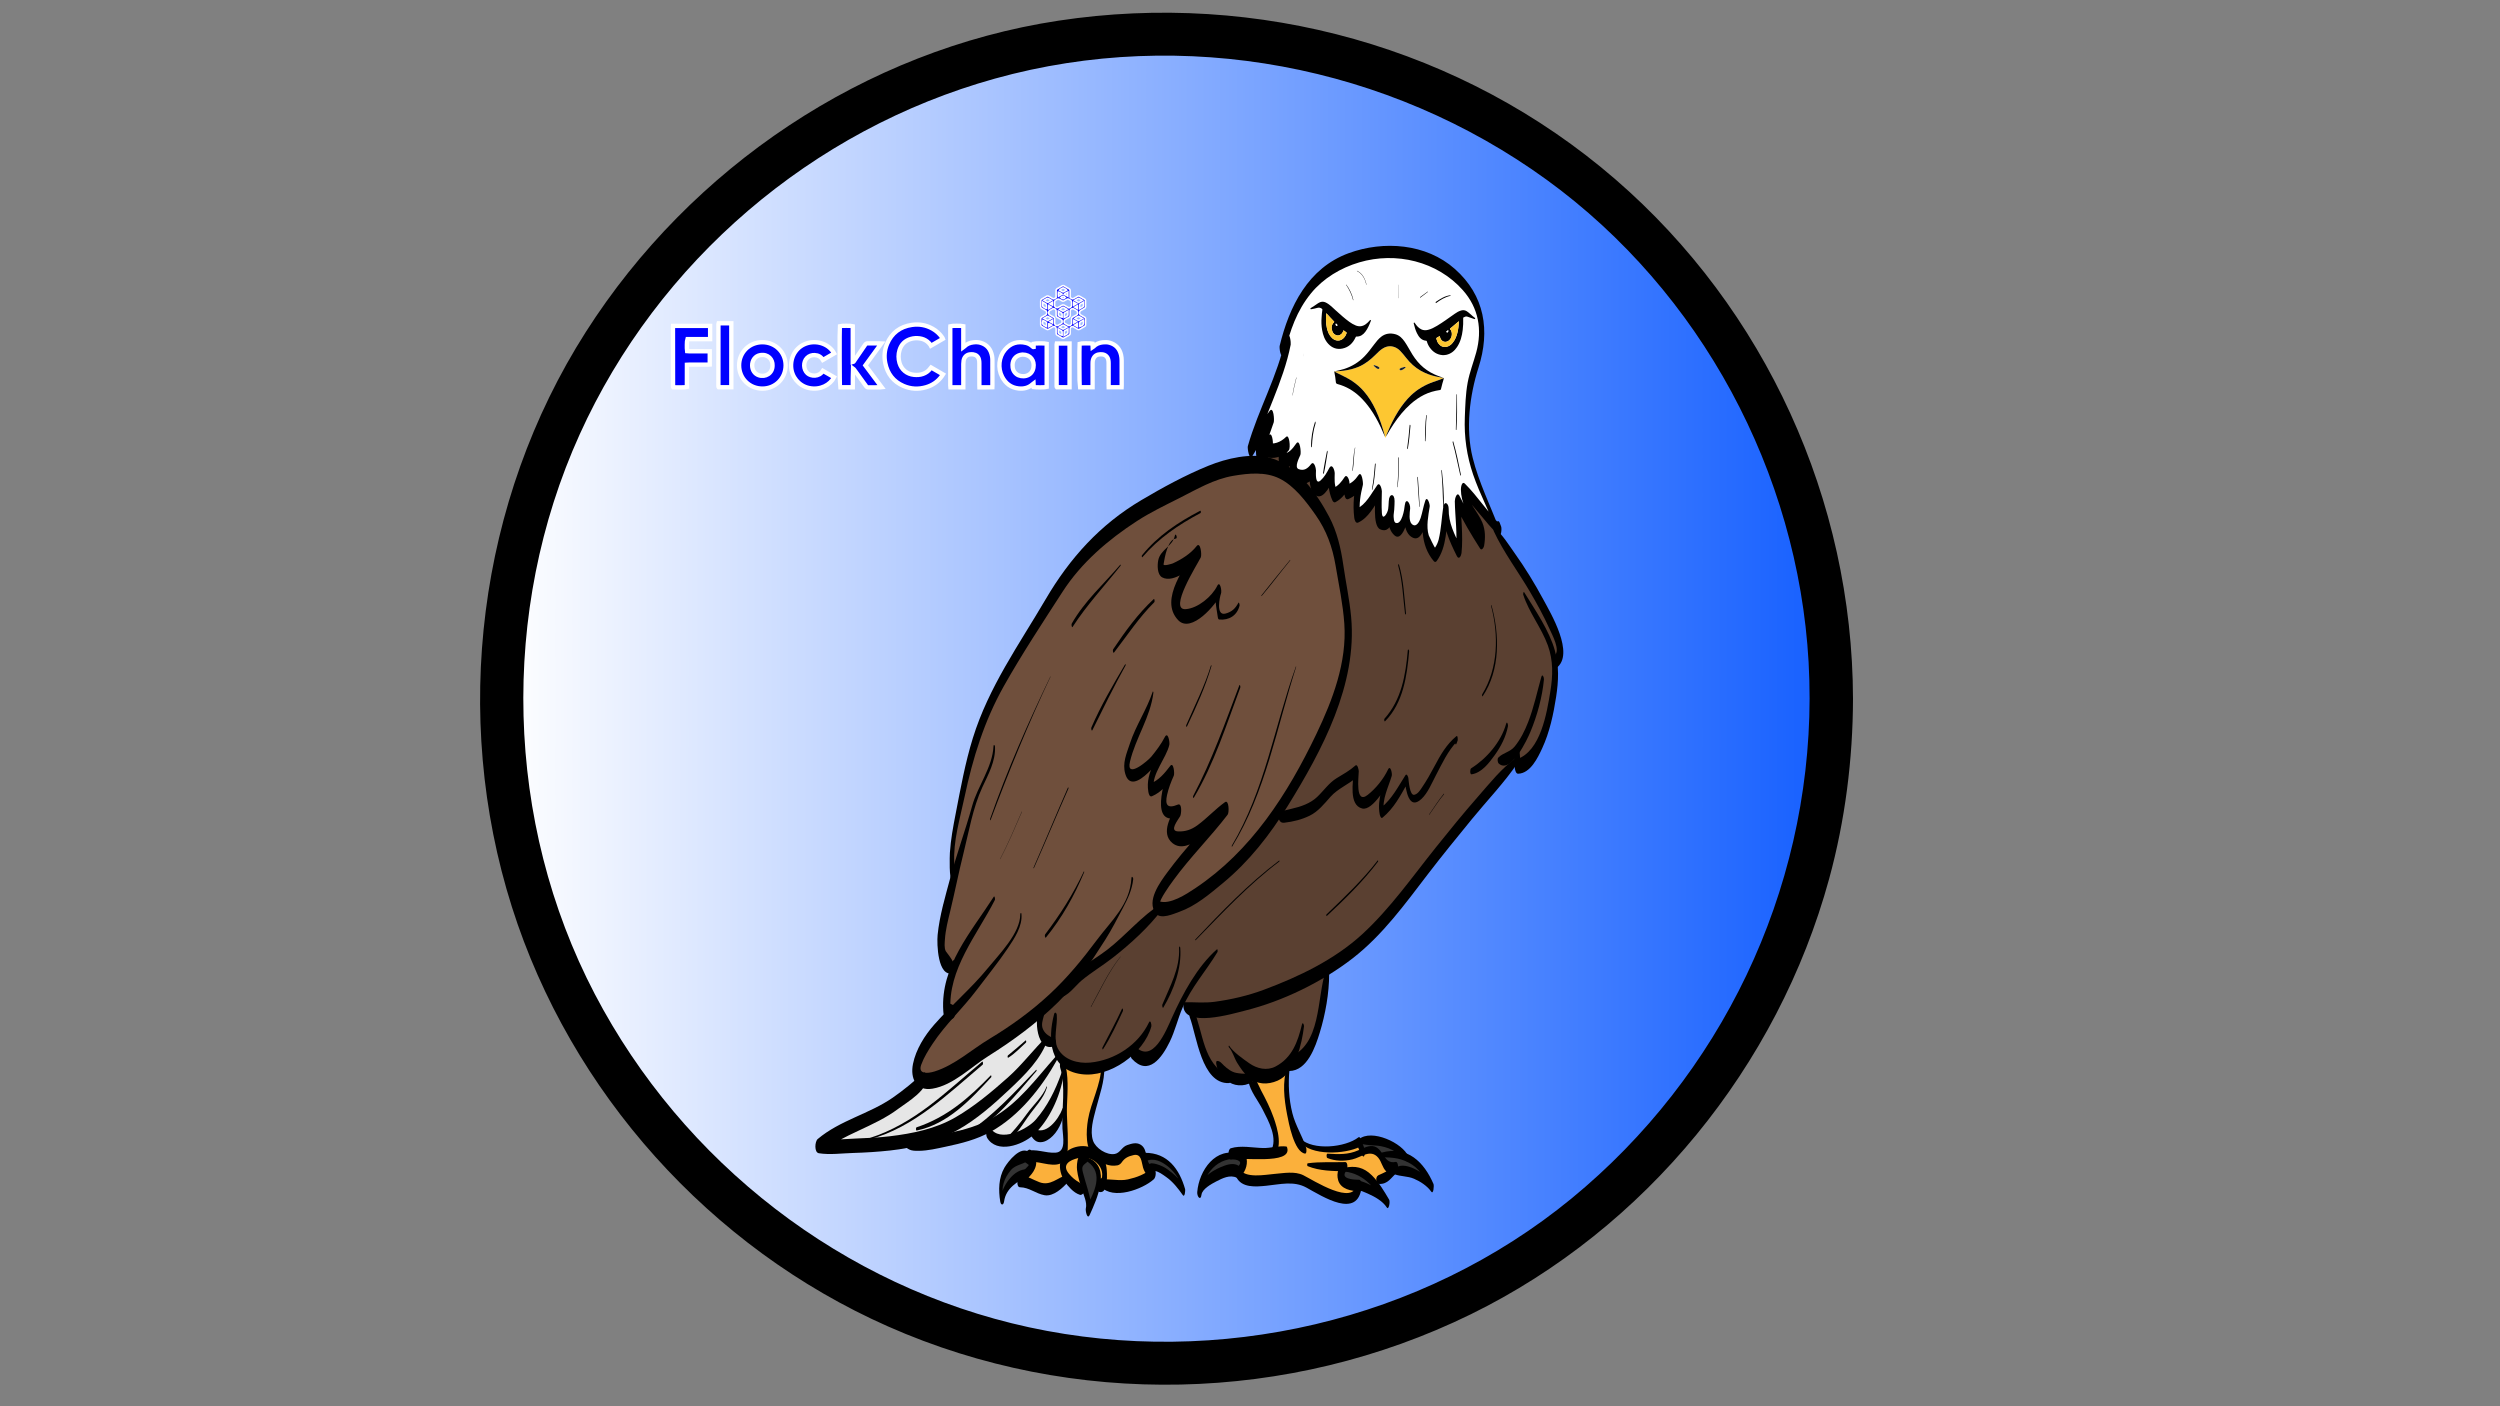 <?xml version="1.0" encoding="UTF-8" standalone="no"?>
<!-- Generator: Adobe Illustrator 16.0.0, SVG Export Plug-In . SVG Version: 6.00 Build 0)  -->

<svg
   xmlns:dc="http://purl.org/dc/elements/1.1/"
   xmlns:cc="http://creativecommons.org/ns#"
   xmlns:rdf="http://www.w3.org/1999/02/22-rdf-syntax-ns#"
   xmlns:svg="http://www.w3.org/2000/svg"
   xmlns="http://www.w3.org/2000/svg"
   xmlns:sodipodi="http://sodipodi.sourceforge.net/DTD/sodipodi-0.dtd"
   xmlns:inkscape="http://www.inkscape.org/namespaces/inkscape"
   version="1.1"
   id="svg645"
   sodipodi:docname="eagle (2).svg"
   inkscape:version="0.92.4 (5da689c313, 2019-01-14)"
   x="0px"
   y="0px"
   width="1152px"
   height="648px"
   viewBox="0 0 1152 648"
   enable-background="new 0 0 1152 648"
   xml:space="preserve"><rect x="0" y="0" width="1152" height="648" fill="#808080" stroke="none"/><defs
   id="defs327"><linearGradient
     id="circle15_1_"
     gradientUnits="userSpaceOnUse"
     x1="89.604"
     y1="343.001"
     x2="702.396"
     y2="343.001"
     gradientTransform="matrix(1,0,0,-1,180,667)"><stop
       offset="0"
       style="stop-color:#FFFFFF"
       id="stop3-9" /><stop
       offset="1"
       style="stop-color:#155FFF"
       id="stop5-9" /></linearGradient></defs>
<sodipodi:namedview
   id="namedview647"
   bordercolor="#666666"
   pagecolor="#ffffff"
   borderopacity="1"
   objecttolerance="10"
   gridtolerance="10"
   guidetolerance="10"
   showgrid="false"
   inkscape:zoom="0.49305556"
   inkscape:cx="332.52424"
   inkscape:cy="324"
   inkscape:pageopacity="0"
   inkscape:window-width="1366"
   inkscape:window-maximized="1"
   inkscape:current-layer="svg645"
   inkscape:pageshadow="2"
   inkscape:window-height="705"
   inkscape:window-x="-8"
   inkscape:window-y="-8"
   inkscape:snap-global="false">
	</sodipodi:namedview>

<g
   id="Layer_4"
   transform="translate(-38.535,-0.506)"><g
     id="g17"><linearGradient
       id="linearGradient394"
       gradientUnits="userSpaceOnUse"
       x1="89.604"
       y1="343.001"
       x2="702.396"
       y2="343.001"
       gradientTransform="matrix(1,0,0,-1,180,667)"><stop
         offset="0"
         style="stop-color:#FFFFFF"
         id="stop390" /><stop
         offset="1"
         style="stop-color:#155FFF"
         id="stop392" /></linearGradient><path
       id="circle15"
       inkscape:connector-curvature="0"
       d="m 882.396,323.999 c 0,169.218 -137.18,306.396 -306.396,306.396 v 0 c -169.218,0 -306.396,-137.178 -306.396,-306.396 v 0 C 269.604,154.781 406.782,17.603 576,17.603 c 169.218,0 306.396,137.178 306.396,306.396 z"
       style="fill:url(#circle15_1_)" /></g></g><path
   id="path4"
   inkscape:connector-curvature="0"
   d="M833.86,321.971c-0.2,89.194-40.793,173.696-109.646,230.244  c-69.002,56.668-162.978,78.275-249.996,59.404c-85.793-18.606-159.551-75.909-200.131-153.537  c-41.423-79.24-43.823-176.542-6.964-257.931c36.114-79.75,107.022-140.469,191.332-163.928  c86.951-24.194,181.439-6.229,254.279,46.639c70.996,51.53,115.732,134.856,120.67,222.251  C833.722,310.727,833.848,316.349,833.86,321.971c0.028,12.896,20.028,12.898,20,0c-0.206-91.362-40.333-179.519-109.479-239.326  C673.922,21.701,579.549-4.436,487.679,9.536c-89.232,13.571-169.326,67.56-217.694,143.372  c-49.766,78.003-61.999,176.938-34.103,264.997c27.073,85.458,91.357,157.056,173.306,193.309  c85.476,37.814,184.728,35.49,268.578-5.604c80.596-39.495,141.458-114.203,165.09-200.61c7.375-26.971,10.941-55.084,11.006-83.026  C853.89,309.072,833.89,309.075,833.86,321.971z" />
<path
   id="path11"
   inkscape:connector-curvature="0"
   fill="#0000FF"
   stroke="#FFFFFF"
   stroke-width="2"
   stroke-miterlimit="10"
   d="  M434.48,156.121c-1.791,1.041-3.586,2.082-5.514,3.201c-0.058-0.113-0.104-0.238-0.179-0.344c-1.736-2.455-4.207-3.281-7.088-3.135  c-0.646,0.033-1.3,0.151-1.921,0.327c-2.69,0.765-4.463,2.505-5.279,5.176c-0.592,1.941-0.584,3.912-0.023,5.86  c0.896,3.106,3.459,5.211,6.691,5.514c1.41,0.132,2.808,0.077,4.164-0.421c1.36-0.499,2.486-1.295,3.337-2.476  c0.104-0.143,0.221-0.277,0.384-0.479c1.816,1.052,3.609,2.091,5.479,3.174c-0.18,0.283-0.316,0.524-0.478,0.748  c-1.842,2.578-4.312,4.291-7.334,5.172c-3.524,1.027-7.027,0.866-10.399-0.594c-4.655-2.014-7.405-5.618-8.392-10.558  c-0.6-3.009-0.359-5.99,0.837-8.822c2.134-5.053,5.995-7.943,11.402-8.745c3.351-0.497,6.54,0.052,9.512,1.718  c1.754,0.983,3.22,2.295,4.388,3.936c0.106,0.148,0.207,0.3,0.303,0.456C434.408,155.894,434.425,155.971,434.48,156.121  L434.48,156.121z" />
<path
   id="path13"
   inkscape:connector-curvature="0"
   fill="#0000FF"
   stroke="#FFFFFF"
   stroke-width="2"
   stroke-miterlimit="10"
   d="  M476.292,159.888c0-0.504,0-1.031,0-1.529c0.778-0.19,5.38-0.181,6.017-0.005c0,6.659,0,13.326,0,19.986  c-0.556,0.171-4.902,0.216-5.967,0.058c-0.025-0.51-0.051-1.036-0.082-1.676c-0.222,0.167-0.347,0.244-0.453,0.342  c-1.838,1.691-4.059,2.194-6.453,1.94c-3.5-0.371-5.977-2.295-7.566-5.365c-2.094-4.042-1.554-9.192,1.336-12.556  c2.585-3.009,5.865-3.998,9.716-3.06c1.08,0.262,2.03,0.8,2.857,1.549c0.135,0.121,0.279,0.231,0.422,0.342  C476.132,159.926,476.166,159.909,476.292,159.888L476.292,159.888z M471.282,163.383c-0.231,0.03-0.705,0.048-1.155,0.159  c-2.138,0.525-3.479,2.223-3.557,4.558c-0.058,1.721,0.435,3.239,1.868,4.331c2.251,1.714,7.038,1.316,7.777-3.012  C476.786,166.082,474.845,163.433,471.282,163.383L471.282,163.383z" />
<path
   id="path15"
   inkscape:connector-curvature="0"
   fill="#0000FF"
   stroke="#FFFFFF"
   stroke-width="2"
   stroke-miterlimit="10"
   d="  M443.89,178.456c-2.048,0-3.946,0-5.935,0c-0.026-0.261-0.07-0.508-0.07-0.754c-0.004-8.917-0.003-17.833,0-26.75  c0-0.229,0.032-0.458,0.047-0.67c0.652-0.194,5.086-0.216,5.959-0.017c0,3.185,0,6.396,0,9.755c0.236-0.174,0.344-0.231,0.424-0.315  c1.153-1.217,2.624-1.77,4.24-1.958c1.091-0.126,2.189-0.112,3.259,0.197c3.094,0.892,4.737,3.056,5.32,6.124  c0.111,0.585,0.159,1.191,0.16,1.787c0.015,3.963,0.01,7.926,0.007,11.889c0,0.206-0.019,0.411-0.033,0.7  c-1.963,0.079-3.903,0.021-5.951,0.039c-0.014-0.343-0.032-0.642-0.032-0.943c-0.003-3.389,0.007-6.778-0.011-10.167  c-0.003-0.594-0.035-1.209-0.191-1.776c-0.366-1.338-1.299-2.114-2.664-2.304c-0.533-0.075-1.098-0.061-1.631,0.02  c-1.469,0.222-2.517,1.333-2.772,2.897c-0.08,0.486-0.116,0.985-0.119,1.478c-0.01,3.258-0.005,6.518-0.005,9.777  C443.89,177.77,443.89,178.076,443.89,178.456z" />
<path
   id="path17"
   inkscape:connector-curvature="0"
   fill="#0000FF"
   stroke="#FFFFFF"
   stroke-width="2"
   stroke-miterlimit="10"
   d="  M310.144,150.17c5.726,0,11.375,0,17.082,0c0,2.031,0,4.021,0,6.103c-3.528,0-7.035,0-10.506,0c-0.234,0.613-0.3,4.221-0.119,5.53  c0.278,0.02,0.578,0.058,0.878,0.059c2.869,0.004,5.736,0.003,8.604,0.003c0.306,0,0.612,0,0.967,0c0,2.076,0,4.045,0,6.108  c-0.296,0.019-0.596,0.053-0.896,0.053c-2.868,0.005-5.736,0.001-8.604,0.005c-0.305,0-0.609,0.026-1.023,0.046  c-0.021,3.468,0.003,6.873-0.014,10.259c-0.617,0.18-4.563,0.237-6.277,0.106c-0.013-0.015-0.03-0.034-0.048-0.054  c-0.017-0.019-0.047-0.039-0.047-0.058c-0.014-9.203-0.026-18.405-0.036-27.607C310.105,150.571,310.126,150.418,310.144,150.17z" />
<path
   id="path19"
   inkscape:connector-curvature="0"
   fill="#0000FF"
   stroke="#FFFFFF"
   stroke-width="2"
   stroke-miterlimit="10"
   d="  M392.961,178.454c-2.043,0-3.968,0-5.89,0c-0.171-0.55-0.233-27.012-0.069-28.187c0.628-0.188,5.179-0.199,5.949,0.007  c0,5.495,0,11.01,0,16.588c0.406-0.096,0.501-0.387,0.649-0.602c1.686-2.447,3.378-4.889,5.029-7.358  c0.348-0.519,0.725-0.707,1.338-0.694c1.746,0.039,3.493,0.012,5.24,0.016c0.247,0,0.496,0.023,0.898,0.044  c-2.496,3.434-4.896,6.734-7.346,10.104c2.483,3.324,4.957,6.634,7.498,10.035c-0.282,0.033-0.469,0.073-0.656,0.073  c-1.826,0.005-3.65-0.011-5.475,0.013c-0.468,0.007-0.753-0.15-1.024-0.53c-1.803-2.523-3.629-5.03-5.45-7.541  c-0.16-0.221-0.339-0.429-0.596-0.617C392.955,172.674,392.974,175.521,392.961,178.454L392.961,178.454z" />
<path
   id="path21"
   inkscape:connector-curvature="0"
   fill="#0000FF"
   stroke="#FFFFFF"
   stroke-width="2"
   stroke-miterlimit="10"
   d="  M340.584,168.398c-0.018-6.019,4.666-10.703,10.708-10.709c6.002-0.006,10.71,4.653,10.729,10.616  c0.02,6.023-4.67,10.752-10.674,10.764C345.312,179.08,340.602,174.411,340.584,168.398L340.584,168.398z M355.988,168.349  c0.099-2.586-1.918-5.318-5.663-4.713c-2.278,0.368-3.808,2.417-3.729,4.876c0.069,2.123,1.182,3.745,3.024,4.399  C352.624,173.978,356.058,172.08,355.988,168.349z" />
<path
   id="path23"
   inkscape:connector-curvature="0"
   fill="#0000FF"
   stroke="#FFFFFF"
   stroke-width="2"
   stroke-miterlimit="10"
   d="  M516.838,178.448c-1.995,0-3.918,0-5.948,0c-0.011-0.304-0.028-0.603-0.028-0.903c-0.003-3.415,0.004-6.83-0.008-10.245  c-0.003-0.491-0.043-0.992-0.144-1.473c-0.298-1.43-1.352-2.405-2.802-2.542c-0.611-0.057-1.262-0.042-1.855,0.1  c-1.509,0.361-2.393,1.565-2.566,3.354c-0.03,0.31-0.024,0.625-0.024,0.938c-0.001,3.285-0.001,6.569-0.001,9.854  c0,0.282,0,0.563,0,0.896c-2.016,0-3.958,0-5.904,0c-0.162-0.547-0.233-18.516-0.078-20.045c0.514-0.196,4.886-0.251,5.946-0.062  c0.022,0.509,0.046,1.036,0.073,1.655c0.166-0.109,0.258-0.147,0.321-0.214c1.181-1.272,2.696-1.839,4.371-2.02  c1.064-0.116,2.136-0.097,3.181,0.203c2.859,0.815,4.533,2.756,5.204,5.587c0.197,0.829,0.283,1.701,0.29,2.555  c0.031,3.831,0.014,7.665,0.012,11.496C516.878,177.861,516.854,178.14,516.838,178.448L516.838,178.448z" />
<path
   id="path25"
   inkscape:connector-curvature="0"
   fill="#0000FF"
   stroke="#FFFFFF"
   stroke-width="2"
   stroke-miterlimit="10"
   d="  M384.382,162.848c-1.751,1.015-3.457,2.003-5.211,3.021c-0.867-1.469-2.146-2.173-3.764-2.243c-1.333-0.059-2.525,0.337-3.492,1.287  c-1.891,1.859-1.765,5.348,0.191,7.109c1.555,1.4,5.249,1.826,7.094-1.135c1.721,0.985,3.444,1.972,5.165,2.957  c-1.736,3.457-6.371,6.106-11.645,4.943c-4.651-1.026-8.013-5.144-8.176-9.914c-0.177-5.166,2.909-9.503,7.732-10.807  C377.04,156.778,382.215,158.802,384.382,162.848z" />
<path
   id="path27"
   inkscape:connector-curvature="0"
   fill="#0000FF"
   stroke="#FFFFFF"
   stroke-width="2"
   stroke-miterlimit="10"
   d="  M331.132,148.975c1.969,0,3.886,0,5.859,0c0,9.833,0,19.616,0,29.453c-1.958,0-3.875,0-5.809,0c-0.005-0.005-0.025-0.021-0.043-0.04  c-0.018-0.018-0.044-0.037-0.047-0.058c-0.021-0.129-0.048-0.257-0.048-0.385c0.001-9.565,0.005-19.13,0.012-28.695  C331.055,149.177,331.095,149.104,331.132,148.975z" />
<path
   id="path29"
   inkscape:connector-curvature="0"
   fill="#0000FF"
   stroke="#FFFFFF"
   stroke-width="2"
   stroke-miterlimit="10"
   d="  M486.964,158.278c1.944,0,3.884,0,5.877,0c0,6.732,0,13.415,0,20.15c-1.96,0-3.878,0-5.811,0c-0.006-0.006-0.025-0.022-0.044-0.041  c-0.018-0.018-0.044-0.036-0.048-0.058c-0.019-0.127-0.047-0.257-0.047-0.385c-0.002-6.437,0-12.874,0.004-19.311  C486.896,158.532,486.934,158.432,486.964,158.278L486.964,158.278z" />
<path
   id="path31"
   inkscape:connector-curvature="0"
   fill="#0000FF"
   stroke="#FFFFFF"
   stroke-width="0.75"
   stroke-miterlimit="10"
   d="  M486.658,137.12c0-1.108,0.013-2.125-0.007-3.141c-0.008-0.441,0.15-0.735,0.541-0.949c0.73-0.4,1.454-0.819,2.166-1.251  c0.349-0.212,0.655-0.242,1.016-0.022c0.734,0.448,1.48,0.876,2.232,1.293c0.361,0.2,0.515,0.467,0.508,0.883  c-0.02,1.042-0.006,2.084-0.006,3.114c0.037,0.053,0.057,0.108,0.097,0.134c1.024,0.67,1.024,0.669,2.063,0.07  c0.43-0.248,0.864-0.486,1.285-0.744c0.297-0.18,0.572-0.201,0.878-0.022c0.786,0.463,1.578,0.917,2.37,1.369  c0.275,0.157,0.405,0.374,0.401,0.699c-0.011,0.938-0.01,1.877,0,2.816c0.005,0.324-0.122,0.534-0.404,0.689  c-0.615,0.341-1.225,0.695-1.827,1.057c-0.692,0.417-0.708,1.574-0.025,1.989c0.579,0.351,1.164,0.695,1.762,1.015  c0.365,0.196,0.514,0.459,0.502,0.877c-0.025,0.86-0.026,1.722,0.001,2.581c0.012,0.423-0.149,0.674-0.512,0.87  c-0.71,0.385-1.415,0.783-2.1,1.211c-0.404,0.253-0.754,0.264-1.159,0.01c-0.596-0.374-1.209-0.722-1.825-1.058  c-0.631-0.344-1.481,0.144-1.501,0.86c-0.017,0.678-0.021,1.356,0.003,2.034c0.016,0.442-0.136,0.735-0.53,0.949  c-0.755,0.411-1.495,0.851-2.235,1.289c-0.293,0.174-0.561,0.218-0.873,0.03c-0.782-0.471-1.571-0.928-2.37-1.37  c-0.344-0.192-0.456-0.468-0.449-0.837c0.008-0.652,0.008-1.304,0-1.957c-0.011-0.905-0.809-1.384-1.587-0.951  c-0.615,0.343-1.226,0.692-1.827,1.056c-0.326,0.196-0.617,0.206-0.949,0.007c-0.761-0.454-1.53-0.895-2.305-1.326  c-0.309-0.171-0.436-0.402-0.43-0.757c0.018-0.913,0.02-1.826,0-2.738c-0.009-0.366,0.15-0.581,0.449-0.748  c0.615-0.344,1.229-0.688,1.83-1.054c0.627-0.384,0.628-1.581,0.002-1.964c-0.579-0.352-1.164-0.692-1.762-1.012  c-0.362-0.192-0.533-0.442-0.521-0.867c0.025-0.886,0.019-1.773,0.003-2.66c-0.007-0.356,0.128-0.587,0.435-0.759  c0.771-0.434,1.541-0.875,2.302-1.33c0.33-0.197,0.62-0.19,0.946,0.01c0.554,0.341,1.141,0.633,1.686,0.989  c0.404,0.263,0.757,0.276,1.139-0.014C486.25,137.355,486.457,137.246,486.658,137.12L486.658,137.12z M492.578,141.899  c1.226-0.572,1.226-0.572,1.226-1.791c0-1.541-0.005-1.532-1.359-2.239c-0.291-0.152-0.521-0.159-0.795,0.012  c-0.419,0.262-0.86,0.487-1.279,0.747c-0.321,0.199-0.62,0.234-0.942,0.012c-0.149-0.103-0.315-0.18-0.475-0.271  c-1.345-0.775-1.339-0.768-2.614,0.069c-0.271,0.178-0.391,0.381-0.38,0.702c0.017,0.546-0.011,1.093,0.008,1.639  c0.025,0.733,0.986,1.251,1.639,0.889c0.523-0.29,1.057-0.566,1.551-0.899c0.494-0.332,0.923-0.352,1.433-0.017  C491.237,141.18,491.934,141.533,492.578,141.899z M489.406,148.171c0.116-0.489-0.112-0.773-0.537-0.988  c-0.531-0.271-1.025-0.616-1.56-0.881c-0.479-0.238-0.69-0.569-0.66-1.112c0.036-0.648,0.021-1.3,0.004-1.949  c-0.019-0.707-0.943-1.246-1.563-0.914c-0.479,0.258-0.954,0.531-1.419,0.816c-0.626,0.386-0.62,1.568,0.011,1.952  c0.576,0.352,1.157,0.698,1.755,1.011c0.401,0.208,0.551,0.496,0.532,0.939c-0.028,0.597-0.012,1.195-0.005,1.793  c0.011,0.92,0.916,1.462,1.705,1.023c0.409-0.227,0.8-0.49,1.218-0.696C489.322,148.955,489.521,148.651,489.406,148.171  L489.406,148.171z M496.499,144.08c0.127-0.524-0.117-0.827-0.573-1.046c-0.42-0.203-0.809-0.471-1.219-0.692  c-0.659-0.358-1.578,0.187-1.595,0.945c-0.014,0.572-0.041,1.147,0.006,1.715c0.054,0.649-0.151,1.08-0.76,1.366  c-0.563,0.264-1.094,0.601-1.623,0.929c-0.571,0.355-0.578,1.41-0.01,1.766c0.483,0.304,0.983,0.583,1.486,0.855  c0.616,0.333,1.566-0.198,1.587-0.891c0.02-0.675,0.025-1.354-0.003-2.027c-0.017-0.42,0.144-0.679,0.507-0.873  c0.527-0.279,1.021-0.625,1.557-0.886C496.369,144.993,496.645,144.663,496.499,144.08L496.499,144.08z M491.652,150.735  c-0.585-0.34-1.044-0.623-1.52-0.873c-0.12-0.063-0.324-0.081-0.438-0.022c-0.497,0.255-0.976,0.547-1.594,0.902  c0.619,0.34,1.087,0.613,1.571,0.851c0.12,0.061,0.32,0.056,0.44-0.004C490.595,151.344,491.059,151.068,491.652,150.735  L491.652,150.735z M498.777,146.727c-0.611-0.358-1.067-0.636-1.536-0.892c-0.102-0.055-0.272-0.085-0.366-0.038  c-0.52,0.257-1.047,0.512-1.584,0.957c0.576,0.317,1.043,0.584,1.521,0.83c0.099,0.051,0.265,0.064,0.36,0.017  C497.67,147.347,498.154,147.069,498.777,146.727z M495.26,138.388c0.668,0.38,1.215,0.691,1.764,1.004  c0.576-0.336,1.099-0.641,1.727-1.008c-0.58-0.343-1.013-0.619-1.467-0.853c-0.14-0.072-0.37-0.089-0.504-0.021  C496.303,137.751,495.851,138.04,495.26,138.388z M484.521,146.715c-0.617-0.355-1.096-0.643-1.59-0.905  c-0.096-0.051-0.268-0.043-0.365,0.009c-0.489,0.262-0.964,0.548-1.576,0.903c0.689,0.381,1.225,0.677,1.779,0.984  C483.324,147.394,483.854,147.093,484.521,146.715z M484.498,138.388c-0.566-0.338-0.996-0.623-1.454-0.85  c-0.155-0.077-0.413-0.075-0.569,0.003c-0.457,0.226-0.888,0.508-1.457,0.845c0.593,0.339,1.073,0.625,1.565,0.888  c0.095,0.05,0.262,0.05,0.356,0C483.432,139.011,483.91,138.725,484.498,138.388L484.498,138.388z M480.489,139.228  c0,0.701-0.007,1.189,0.005,1.677c0.004,0.121,0.032,0.292,0.113,0.35c0.486,0.348,0.977,0.701,1.652,0.886  c0-0.592,0.018-1.081-0.01-1.566c-0.01-0.158-0.092-0.373-0.213-0.453C481.592,139.832,481.12,139.586,480.489,139.228  L480.489,139.228L480.489,139.228z M491.618,142.494c-0.594-0.35-1.029-0.621-1.481-0.862c-0.12-0.064-0.324-0.094-0.434-0.035  c-0.483,0.264-0.996,0.494-1.504,0.933c0.544,0.315,0.979,0.588,1.435,0.816c0.135,0.068,0.361,0.07,0.495,0.003  C490.584,143.119,491.018,142.844,491.618,142.494L491.618,142.494z M487.652,143.346c0,0.709-0.003,1.243,0.003,1.777  c0.001,0.074,0.027,0.154,0.063,0.22c0.144,0.252,1.246,0.79,1.701,0.819c0-0.467,0.015-0.933-0.008-1.396  c-0.009-0.166-0.059-0.401-0.175-0.479C488.775,143.975,488.279,143.712,487.652,143.346z M490.354,146.308  c0.649-0.233,1.114-0.551,1.584-0.851c0.091-0.058,0.164-0.211,0.168-0.324c0.017-0.535,0.008-1.071,0.008-1.777  c-0.616,0.356-1.105,0.626-1.577,0.922c-0.092,0.058-0.171,0.21-0.175,0.323C490.344,145.134,490.354,145.667,490.354,146.308z   M487.65,151.588c0,0.703-0.009,1.215,0.007,1.728c0.003,0.116,0.054,0.282,0.14,0.337c0.488,0.313,0.953,0.686,1.621,0.819  c0-0.568,0.02-1.082-0.013-1.593c-0.009-0.15-0.128-0.345-0.257-0.428C488.722,152.173,488.269,151.938,487.65,151.588z   M492.116,151.58c-0.635,0.365-1.088,0.61-1.521,0.887c-0.113,0.073-0.225,0.241-0.23,0.371c-0.026,0.532-0.011,1.065-0.011,1.766  c0.626-0.359,1.102-0.613,1.554-0.903c0.108-0.069,0.193-0.253,0.199-0.389C492.13,152.8,492.116,152.286,492.116,151.58z   M497.497,142.269c0.628-0.369,1.114-0.642,1.584-0.941c0.091-0.059,0.165-0.213,0.169-0.325c0.018-0.529,0.007-1.06,0.007-1.777  c-0.636,0.371-1.121,0.642-1.592,0.939c-0.089,0.056-0.156,0.213-0.159,0.326C497.487,141.023,497.497,141.556,497.497,142.269z   M491.521,133.668c-0.446-0.481-0.993-0.67-1.471-0.958c-0.075-0.045-0.219-0.055-0.292-0.013c-0.5,0.288-1.069,0.478-1.5,0.985  c0.47,0.276,0.881,0.546,1.318,0.762c0.159,0.079,0.418,0.098,0.572,0.022C490.605,134.242,491.034,133.958,491.521,133.668z   M499.221,147.575c-0.578,0.331-1.049,0.584-1.497,0.87c-0.111,0.07-0.21,0.245-0.217,0.377c-0.023,0.531-0.01,1.064-0.01,1.624  c1.599-0.497,1.799-0.758,1.77-2.214C499.263,148.078,499.245,147.925,499.221,147.575z M482.255,150.522  c0-0.662,0.01-1.199-0.008-1.735c-0.004-0.112-0.081-0.264-0.172-0.322c-0.471-0.296-0.935-0.612-1.478-0.814  c-0.335,1.67-0.246,1.877,1.083,2.598C481.813,150.323,481.954,150.381,482.255,150.522z M489.404,135.555  c-0.579-0.427-1.064-0.784-1.71-0.946c-0.069,0.634-0.086,1.21,0.022,1.917C488.327,136.174,488.829,135.885,489.404,135.555  L489.404,135.555z M492.065,136.515c0-0.718,0-1.292,0-1.945c-0.632,0.27-1.174,0.517-1.67,1.011  C490.965,135.9,491.469,136.182,492.065,136.515z M488.833,137.093c0.996,0.793,1.153,0.792,2.069,0.011  C490.014,136.289,489.88,136.286,488.833,137.093z M484.586,149.821c-0.51-0.288-0.806-0.613-1.274-0.618c0,0.439,0,0.83,0,1.327  C483.751,150.285,484.097,150.093,484.586,149.821z M496.044,139.952c-0.5-0.269-0.823-0.443-1.237-0.668c0,0.5,0,0.863,0,1.358  C495.231,140.404,495.554,140.225,496.044,139.952z M496.437,150.519c0-0.513,0-0.921,0-1.446c-0.448,0.271-0.785,0.472-1.239,0.746  C495.684,150.093,496.031,150.289,496.437,150.519z M484.985,139.241c-0.466,0.277-0.779,0.463-1.235,0.733  c0.487,0.252,0.826,0.427,1.235,0.639C484.985,140.124,484.985,139.773,484.985,139.241z M495.274,141.533  c0.455,0.256,0.785,0.441,1.177,0.663c0-0.497,0-0.86,0-1.34C496.035,141.095,495.72,141.277,495.274,141.533z M483.307,140.841  c0,0.516,0,0.883,0,1.39c0.426-0.264,0.749-0.463,1.158-0.717C484.039,141.268,483.736,141.091,483.307,140.841z M483.85,148.235  c0.42,0.229,0.735,0.401,1.112,0.605c0-0.458,0-0.793,0-1.254C484.56,147.821,484.262,147.995,483.85,148.235z M495.942,148.223  c-0.46-0.247-0.762-0.41-1.116-0.601c0,0.459,0,0.795,0,1.248C495.221,148.642,495.504,148.478,495.942,148.223z" />
<g
   id="g2314"
   transform="matrix(1.164,0,0,1.164,-77.975,264.66)">
	<path
   id="path34"
   inkscape:connector-curvature="0"
   fill="#FBB03B"
   d="M577.321,193.902l-1.015,4.816l0.391,9.76l1.015,6.31   l2.227,5.662l1.678,3.516l1.951,1.301l3.213,1.386l4.994,0.604l7.411-0.168l5.854-2.342c0,0,2.343-0.195,2.733,0   c0.39,0.196,5.468,1.773,5.468,1.773l3.124,2.91l3.122,2.928v2.54l-1.991,2.677l-2.89,2.007l-3.104,1.95l-3.729,0.783l-2.957,1.198   l-1.372,2.535l-2.463,1.053c0,0-3.821-0.354-4.426-0.543c-0.603-0.189-4.007-1.512-4.007-1.512s-3.752-1.851-4.645-2.341   c-0.892-0.488-5.896-3.123-5.896-3.123l-5.7-0.587h-6.402c0,0-5.86,1.016-5.857,1.015c0.003-0.003-3.673-0.428-3.673-0.428   l-2.572-1.427l-3.514-2.535v-4.238l2.147-2.846c0,0,4.88-0.313,5.661,0c0.781,0.309,6.052,0.536,6.052,0.536l3.997-0.536v-3.789   l-1.146-6.43l-2.852-6.065l-5.031-10.339l-1.801-5.536l-4.099-5.464l-15.423-27.068l-14.834-2.54l-20.303,17.372l-3.122,16.398   l-0.359,3.73l-2.124,7.943c0,0-2.529,10.695-2.523,10.643c0.006-0.052,0.321,6.672,0.321,6.672l0.78,3.417l3.515,1.595l3.513,1.918   l1.758,0.391l2.146-0.711l2.059-2.135l2.626-0.871l2.837,0.203c0,0,0.258-0.316,1.456,1.205c1.201,1.521,1.172,2.309,1.172,2.309   l0.586,2.324l0.976,1.914c0,0-0.39,1.383-1.172,1.5c-0.78,0.119-2.732,2.461-2.732,2.461l-2.733,1.752l-3.302,0.712   c0,0-4.579,0.243-4.549,0.243c0.03,0-3.118-0.519-3.081-0.51c0.036,0.013-1.394-1.264-1.562-0.243   c-0.169,1.021-1.873,1.981-1.873,1.981s-1.738,0.237-3.119,0.233c-1.385-0.003-2.317,0.018-3.006-0.233   c-0.689-0.253-0.965-0.271-1.771-0.809c-0.808-0.535-2.865-2.385-2.865-2.385l-2.11-0.381l-2.299,1.595l-4.429,1.95   c0,0-3.073,0.629-3.216,0.029c-0.14-0.6-3.814-1.227-3.814-1.227s-1.876-1.51-2.241-1.882c-1.049-1.073-1.663-5.703-1.663-5.703   l2.344-4.1l2.289-0.389l6.738,0.78l5.416-0.431l0.971-2.025l0.223-3.27l-0.125-5.73l-0.243-8.444l0.248-8.211l-0.206-4.686   l-1.258-5.076l0.391-4.432c0,0,10.15-23.485,11.321-23.873c1.17-0.389,31.864-9.175,31.864-9.175l30.6,8.588l11.907,9.369   l4.101,8.199v12.104H577.321L577.321,193.902z" />
	<path
   id="path36"
   inkscape:connector-curvature="0"
   fill="#333333"
   d="M631.979,241.533l-5.372-4.21l-5.561-1.18l-2.1-0.52   l-2.584-1.914l-1.758-1.404l-0.586-1.928l-2.927-1.838l-2.106-0.668l-2.321,0.643l-1.625-3.764l6.246-0.78l7.223,2.469l3.292,2.101   c0,0,1.37,2.875,2.368,2.846c1.003-0.029,2.54,2.325,2.54,2.325l4.348,3.414L631.979,241.533z" />
	<polygon
   id="polygon38"
   fill="#333333"
   points="614.605,246.013 614.605,246.977 610.595,244.265 607.773,242.316 603.869,242.316    600.656,241.328 597.636,238.996 597.636,236.125 599.185,235.676 605.04,236.465 609.725,239.582 611.5,241.533  " />
	<path
   id="path40"
   inkscape:connector-curvature="0"
   fill="#333333"
   d="M556.434,235.621h-5.27l-3.123,1.699l-2.928,4.007   l-2.982,2.42l0.775-4.064l2.207-4.195l3.708-2.739l3.408-2.375l3.445-0.834l2.902,0.563l1.131,2.646   C559.709,232.75,558.582,236.736,556.434,235.621L556.434,235.621z" />
	<path
   id="path42"
   inkscape:connector-curvature="0"
   fill="#333333"
   d="M520.711,231.383h2.732h3.241l2.219,1.367l2.943,2.871   l1.224,1.699l1.005,2.26l1.177,2.734l0.29,1.949l-1.469-2.24l-3.364-3.525c0,0-2.584-2.125-3.172-2.375   c-0.583-0.252-4.099-0.504-4.099-0.504h-1.171l-1.914-1.914L520.711,231.383z" />
	<path
   id="path44"
   inkscape:connector-curvature="0"
   fill="#333333"
   d="M497.287,230.992l2.992,2.715l1.341,2.436l0.388,3.438   l-0.424,2.706l-0.799,2.759l-0.734,1.93l-0.859,1.975l-1.514,3.123l-0.076-4.293l-0.919-3.516l-0.895-2.937   c0,0-1.111-2.918-0.979-3.502c0.135-0.586-0.423-2.205-0.423-2.205l0.411-2.871L497.287,230.992z" />
	<polygon
   id="polygon46"
   fill="#333333"
   points="465.28,236.143 467.955,232.75 470.932,230.992 474.252,230.992 475.372,232.453    475.372,235.17 472.401,237.576 466.757,241.328 463.582,245.047 463.508,246.977 463.508,242.276  " />
	<polygon
   id="polygon48"
   fill="#E6E6E6"
   points="451.153,221.627 445.363,223.184 437.359,223.993 431.502,223.993 413.544,225.267    404.762,226.215 397.732,227.089 394.413,225.668 392.371,225.267 401.488,219.539 420.18,211.096 427.024,205.008    432.253,200.342 437.359,195.076 470.738,165.6 478.454,169.699 485.183,172.434 487.527,177.117 487.527,188.691 488.503,199.561    488.412,209.13 487.917,212.252 486.355,216.135 483.993,219.539 480.89,221.883 478.454,221.883 475.372,221.883 473.862,221.231    470.738,222.814 467.225,223.445 463.163,223.914 460.588,222.525 458.246,220.451 455.904,219.754  " />
	<path
   id="path50"
   inkscape:connector-curvature="0"
   fill="#5A4031"
   d="M500.995,195.076h-5.031l-6.485-1.561l-3.015-1.955   l-1.281-1.955l-1.109-2.73l-0.825-1.668l-2.358-1.846l-2.148-2.341l-0.287-2.341l0.246-3.125l0.416-3.119l16.217-60.514   l56.805-67.932l8.394-17.569L559.561-38l6.262-4.313l1.814-6.033l18.667-8.394l38.259,12.103l23.036,9.37l7.809,10.541l3.123,7.027   l3.668,5.289l4.54,6.814l4.704,7.435l6.925,12.133l4.033,8.761l1.731,5.827l0.193,2.948l-1.203,1.933c0,0-0.216,0.025-0.388,1.175   s0,6.637,0,6.637l-2.672,14.951l-3.323,10.036l-3.256,5.857l-2.04,2.221l-3.153,0.511h-1.562L665.322,76l-2.988,3.267l-4.664,5.231   l-4.764,5.504l-6.285,5.91l-19.106,25.589l-21.105,23.211l-8.977,6.637l-4.18,3.898l-0.7,2.738l-0.391,6.051l-4.49,17.915   l-2.731,7.656l-4.999,3.514c0,0-3.085,1.704-3.63,1.438c-0.547-0.269-4.162,1.782-4.162,1.782l-3.021,2.361l-3.904,1.258   l-3.318,0.578l-4.101-0.391l-1.365-0.188l-3.506-1.764h-3.131l-2.931-2.342l-1.752-4.297l-2.949-6.354l-1.576-5.748l-1.917-4.685   l-1.952-4.257l-2.641-0.817l-2.284,7.205l-3.78,8.413c0,0-2.896,4.2-3.409,4.672c-0.514,0.469-2.344,1.572-2.344,1.572h-3.795   l-2.827-2.341l-5.077,2.813l-5.855,2.216L500.995,195.076z" />
	<path
   id="path52"
   inkscape:connector-curvature="0"
   fill="#6F4F3C"
   d="M472.401,176.531l27.228-21.865l22.63-18.709l5.089-3.549   l17.765-7.021l25.788-28.303l7.863-12.493l15.148-29.865l6.807-22.448V20.173L598.963,7.68c0,0-1.73-7.417-1.535-8.003   c0.195-0.585-0.858-7.223-0.858-7.223L590.206-25.7l-7.614-8.784l-7.613-5.271l-9.159-2.556h-8.408l-15.226,4.302l-5.466,2.798   l-11.055,5.565L503.052-14.29L488.649,1.433L465.49,38.648l-10.702,22.518l-5.222,18.311l-5.075,25.401l-0.541,9.388l0.314,4.514   l-0.635,5.88c0,0-4.085,6.669-3.192,7.951c0.893,1.281-0.932,8.004-0.932,8.004v5.076l0.185,3.317l0.747,4.101l1.282,3.32   l2.08-0.78l-2.08,6.83v5.467l1.104,3.318l0.977,2.409l-7.724,8.82l-4.964,6.201l-1.236,6.946l1.236,4.236l3.905,0.088l5.42-1.764   l17.809-10.542L472.401,176.531z" />
	<path
   id="path54"
   inkscape:connector-curvature="0"
   fill="#FFFFFF"
   d="M660.088-18.869l-4.581-9.525l-6.158-16.77l-1.405-8.854   v-13.55l1.925-10.914l3.18-10.708l0.762-8.357l-1.622-7.64l-4.244-6.6l-3.349-5.005l-8.451-6.243l-15.676-4.438l-16.657,1.83   l-10.624,5.15l-9.484,9.2l-4.429,7.315l-4.294,9.37l-0.049,4.039l1.042,2.653l-1.042,3.725l-3.224,9.154L566.837-63l-2.939,7.84   l0.015,2.862l2.478-4.173l1.561,7.151l2.537,0.194c0,0,4.88-2.537,4.88-1.952c0,0.586-0.195,5.076-0.195,5.076l1.172,1.171   l1.366-0.92l1.203,3.44l1.14,1.775l1.334,0.781l2.18,0.391l1.368-0.781l2.146,2.732l0.195,2.538l1.95,1.366l1.758-1.172   l2.146-3.708l1.953,5.271c0,0,1.563,2.147,1.951,1.562c0.39-0.586,2.341-2.733,2.341-2.733c1.172,0.781,2.539,0.976,3.124,0.781   c0.587-0.195,1.757-1.172,1.757-1.172v2.538l-0.78,4.099l0.587,3.318c1.172,0.391,2.927-0.976,2.927-0.976l2.733-2.733l3.123-4.099   l-0.854,7.808l2.025,5.076l3.515-0.977l0.947,1.757l3.542,1.171l0.78-2.147l0.585-1.562l2.034,3.709c0,0,1.287,0.781,2.065,0.586   c0.782-0.195,3.6,0.781,3.654-0.586c0.057-1.366,0.446-2.928,0.446-2.928l0.194,8.003l2.148,3.514l0.976,0.976l2.733-4.685   l0.813-4.88l0.552-4.49l2.241,6.247l1.859,2.733l1.562,2.928l0.041-5.661l-0.235-5.271l0.391-5.661l2.927,6.247l2.466,2.928   l1.7,2.733l1.299-3.709l-2.146-3.123l-1.375-2.929l-1.943-4.294l-0.391-2.342l6.44,6.153l2.77,3.201L660.088-18.869z" />
	<g
   id="g61"
   transform="translate(-22.31,-206.873)">
		<g
   id="g59">
			<path
   id="path57"
   inkscape:connector-curvature="0"
   d="M682.734,188.743c-3.53-9.367-8.008-18.257-10.436-28.028     c-2.832-11.393-1.241-24.594,2.29-35.644c4.689-14.678,2.524-28.579-9.353-39.103c-11.362-10.068-28.179-11.3-42.001-6.245     c-16.095,5.886-23.563,21.094-27.351,36.719c-0.164,0.676,0.304,5.331,1.64,3.518c0.77-1.046,1.579-2.058,2.349-3.104     c-0.551-1.183-1.104-2.365-1.653-3.548c-3.007,14.92-10.816,28.236-14.934,42.822c-0.222,0.785,0.547,5.918,1.812,3.887     c2.693-4.328,5.102-8.815,8.203-12.875c-0.546-1.496-1.091-2.992-1.637-4.488c-1.641,4.832-3.439,9.607-5.078,14.439     c-0.201,0.596-0.067,6.213,1.347,4.801c1.563-1.562,3.124-3.123,4.685-4.684c-0.368-1.754-0.735-3.508-1.104-5.262     c-0.705,1.019-1.247,2.102-1.954,3.123c-0.645,0.933-1.131,4.821,0.431,5.28c3.511,1.031,6.64,0.213,9.263-2.357     c-0.368-1.756-0.735-3.512-1.104-5.268c-2.248,3.213-3.115,6.444-2.456,10.312c0.089,0.519,0.406,2.219,1.271,2.097     c3.239-0.457,5.068-2.522,6.878-5.094c-0.549-1.506-1.097-3.011-1.647-4.517c-1.512,3.783-3.107,8.066-1.674,12.109     c1.766,4.985,6.421,4.185,9.176,0.61c-0.655-0.82-1.313-1.641-1.969-2.461c-0.042,2.737-0.384,8.719,2.853,10.077     c2.98,1.25,5.855-5.144,6.779-6.902c-0.739-0.667-1.479-1.335-2.217-2.003c-0.06,3.769,0.026,7.143,1.603,10.619     c0.224,0.493,0.658,1.026,1.243,0.711c2.224-1.195,3.615-2.892,4.972-5.003c-0.625-0.555-1.25-1.109-1.877-1.664     c0.086,0.921,0.196,1.839,0.332,2.755c0.063,0.764,0.298,3.283,1.642,2.707c2.412-1.035,3.918-2.451,5.359-4.609     c-0.593-1.274-1.188-2.548-1.781-3.823c-1.284,5.332-1.887,10.364-1.222,15.83c0.084,0.692,0.514,2.377,1.537,1.902     c4.185-1.938,6.309-6.495,8.86-10.086c-0.617-0.771-1.234-1.542-1.851-2.313c-0.023,2.676-1.519,13.627,1.725,15.062     c5.464,2.416,5.663-8.108,5.69-11.216c0.029-3.164-2.199-3.025-2.297,0.057c-0.133,4.146-1.285,10.514,2.294,13.585     c3.578,3.07,6.05-8.981,6.168-10.632c0.156-2.177-1.739-4.686-2.138-1.277c-0.421,3.616-0.869,10.954,3.208,12.807     c4.509,2.05,5.768-9.209,6.438-11.3c-0.592-0.75-1.185-1.501-1.776-2.252c-1.223,7.958-1.905,16.236,3.605,22.815     c0.366,0.437,0.825,0.44,1.167-0.029c4.106-5.629,3.742-13.39,4.729-19.979c-0.725-0.206-1.448-0.411-2.174-0.616     c-0.138,6.826,2.43,12.604,5.422,18.605c0.854,1.712,1.751-0.148,1.855-1.185c0.689-6.878-0.248-13.717-0.335-20.599     c-0.645,0.642-1.288,1.284-1.933,1.925c2.789,5.865,6.115,11.396,9.6,16.868c0.678,1.063,1.497-0.397,1.604-1.018     c0.541-3.133,0.527-6.271-0.702-9.266c-1.767-4.307-6.193-8.4-6.288-13.192c-0.532,0.737-1.064,1.473-1.597,2.21     c5.138,4.868,8.973,10.887,14.11,15.756c1.383,1.31,1.485-2.398,1.254-3.076c-0.187-0.547-0.372-1.043-0.629-1.561     c-0.112,1.232-0.222,2.465-0.336,3.698c0.024-0.014,0.05-0.029,0.073-0.043c1.164-0.697,0.593-4.967-0.617-4.242     c-0.023,0.014-0.048,0.029-0.072,0.043c-1.01,0.605-0.741,2.845-0.335,3.698c0.099,0.231,0.196,0.462,0.295,0.694     c0.419-1.025,0.837-2.05,1.255-3.076c-5.107-5.044-8.889-11.213-13.997-16.257c-1.232-1.218-1.604,1.478-1.597,2.21     c0.021,2.627,0.617,4.956,1.68,7.352c1.687,3.801,6.142,7.851,5.383,12.354c0.534-0.339,1.068-0.679,1.604-1.018     c-3.323-5.164-6.477-10.389-9.139-15.927c-1.051-2.185-1.946,0.965-1.933,1.925c0.103,6.411,1.068,12.816,0.446,19.224     c0.619-0.395,1.235-0.79,1.855-1.185c-2.43-4.817-4.826-9.417-4.73-14.97c0.039-2.293-1.763-3.419-2.173-0.616     c-0.621,4.251-0.776,8.535-1.783,12.729c-0.296,1.161-0.778,2.237-1.446,3.229c-0.096,0.153-2.361-4.454-2.489-4.872     c-1.081-3.53-0.165-7.836,0.385-11.402c0.139-0.895-1.018-4.486-1.776-2.252c-0.753,2.214-1.089,4.539-1.813,6.765     c-0.426,1.31-1.721,4.08-3.511,2.405c-1.268-1.187-0.825-4.547-0.649-6.101c-0.713-0.426-1.425-0.852-2.138-1.277     c-0.104,1.485-1.15,7.772-3.557,6.941c-1.529-0.528-0.546-6.608-0.496-7.972c-0.758-0.215-1.516-0.429-2.273-0.644     c-0.015,1.034-0.112,2.056-0.23,3.083c-0.191,1.633-2.279,5.025-2.498,1.565c-0.181-2.864-0.041-5.743-0.006-8.609     c0.008-0.653-0.733-3.872-1.852-2.313c-2.411,3.357-4.392,7.646-8.317,9.434c0.513,0.634,1.026,1.268,1.538,1.902     c-0.473-3.995,0.175-7.637,1.12-11.498c0.177-0.723-0.427-5.832-1.781-3.823c-1.302,1.93-2.673,3.087-4.791,3.98     c0.547,0.902,1.094,1.805,1.642,2.707c-0.113-1.433-0.306-2.844-0.448-4.273c-0.067-0.671-0.963-3.073-1.876-1.664     c-1.198,1.848-2.409,3.315-4.397,4.367c0.415,0.237,0.828,0.474,1.244,0.711c-0.98-2.185-0.777-4.31-0.744-6.56     c0.02-1.247-1.037-4.249-2.217-2.003c-0.921,1.749-1.898,3.503-3.401,4.821c-2.183,1.911-1.813-3.054-1.799-3.989     c0.013-0.743-0.734-4.063-1.969-2.461c-1.287,1.67-2.752,2.782-4.904,1.936c-1.82-0.715,0.269-4.546,0.695-5.613     c0.383-0.958-0.191-6.586-1.646-4.517c-1.533,2.182-2.843,3.882-5.62,4.275c0.425,0.699,0.849,1.398,1.272,2.097     c-0.141-1.448,0.344-2.695,1.451-3.743c0.718-1.027,0.156-6.504-1.104-5.268c-2.185,2.143-4.863,3.224-7.917,2.329     c0.144,1.76,0.287,3.52,0.431,5.28c0.704-1.019,1.246-2.104,1.952-3.125c0.714-1.033,0.133-6.498-1.103-5.262     c-1.562,1.562-3.123,3.125-4.686,4.687c0.449,1.6,0.898,3.2,1.347,4.801c1.639-4.836,3.435-9.616,5.073-14.452     c0.292-0.861-0.039-6.58-1.636-4.488c-3.1,4.065-5.505,8.558-8.196,12.892c0.603,1.295,1.207,2.591,1.812,3.887     c4.124-14.647,11.798-28.056,14.738-43.07c0.123-0.629-0.3-5.417-1.653-3.548c-0.767,1.059-1.572,2.083-2.339,3.142     c0.547,1.172,1.094,2.345,1.641,3.518c2.034-8.601,4.749-16.52,10.398-23.423c4.884-5.967,11.749-10.07,19.081-12.241     c14.542-4.306,30.869-0.43,41.006,10.986c6.276,7.069,7.759,15.686,5.31,24.659c-1.099,4.026-2.637,7.871-3.396,11.989     c-0.822,4.462-0.938,9.169-1.116,13.694c-0.306,7.804,0.773,15.29,3.288,22.673c2.68,7.866,6.727,15.222,9.582,23.034     C682.475,191.516,682.955,189.328,682.734,188.743L682.734,188.743z" />
		</g>
	</g>
	<g
   id="g67"
   transform="translate(-22.31,-206.873)">
		<g
   id="g65">
			<path
   id="path63"
   inkscape:connector-curvature="0"
   d="M680.615,189.719c3.905,8.418,9.723,16.099,14.398,24.106     c2.794,4.784,5.469,9.645,7.735,14.703c0.932,2.081,4.497,8.588,1.929,10.465c-1.717,1.255-0.059,6.203,0.99,4.725     c0.926-1.303,0.544-2.942,0.169-4.361c-0.052-0.196-0.267-0.706-0.561-0.498c0.094,0.125,0.188,0.25,0.282,0.375     c-0.052,1.584-0.104,3.168-0.154,4.753c7.518-5.52-2.279-21.839-5.187-27.242c-3.352-6.227-7.092-12.352-11.195-18.11     c-2.456-3.448-4.856-7.445-8.115-10.196C680.51,188.103,680.536,189.548,680.615,189.719L680.615,189.719z" />
		</g>
	</g>
	<g
   id="g73"
   transform="translate(-22.31,-206.873)">
		<g
   id="g71">
			<path
   id="path69"
   inkscape:connector-curvature="0"
   d="M692.3,214.903c2.306,7.134,7.198,13.057,9.752,20.086     c2.188,6.023,2.01,12.061,0.992,18.243c-1.402,8.528-3.79,23.613-13.247,26.826c0.541,0.669,1.082,1.338,1.623,2.007     c-0.271-1.318-0.366-2.654-0.476-3.996c-0.047-0.575-0.117-2.195-0.874-2.428c0.065,0.195,0.132,0.389,0.197,0.584     c0.034-1.229-0.945-1.21-0.904,0.022c-0.027-0.844-0.626,1.515-0.636,1.876c-0.048,1.862-0.02,3.715,0.265,5.559     c0.095,0.612,0.392,2.142,1.286,2.12c4.851-0.12,7.811-6.334,9.532-10.057c2.938-6.348,4.478-13.526,5.528-20.405     c0.951-6.232,1.219-12.102-0.488-18.253c-2.219-7.998-7.848-16.109-12.166-23.13C692.394,213.484,692.239,214.717,692.3,214.903     L692.3,214.903z" />
		</g>
	</g>
	<g
   id="g79"
   transform="translate(-22.31,-206.873)">
		<g
   id="g77">
			<path
   id="path75"
   inkscape:connector-curvature="0"
   d="M699.473,247.499c-1.693,6.016-2.955,12.069-5.234,17.917     c-1.334,3.416-2.968,6.698-5.273,9.562c-1.851,2.297-4.633,2.493-6.497,4.416c-0.517,0.53-0.326,1.971,0.197,2.423     c4.838,4.167,11.28-9.702,12.471-12.555c2.704-6.481,4.723-13.803,5.374-20.809C700.579,247.703,699.895,246,699.473,247.499     L699.473,247.499z" />
		</g>
	</g>
	<g
   id="g85"
   transform="translate(-22.31,-206.873)">
		<g
   id="g83">
			<path
   id="path81"
   inkscape:connector-curvature="0"
   d="M685.546,266.012c-1.981,7.15-7.673,13.766-13.858,17.65     c-0.488,0.308-0.537,2.488,0.198,2.375c4.002-0.616,6.899-4.497,9.131-7.585c2.47-3.417,4.475-7.347,5.26-11.511     C686.382,266.38,685.881,264.804,685.546,266.012L685.546,266.012z" />
		</g>
	</g>
	<g
   id="g91"
   transform="translate(-22.31,-206.873)">
		<g
   id="g89">
			<path
   id="path87"
   inkscape:connector-curvature="0"
   d="M665.84,273.996c0.179-0.436,0.347-0.875,0.503-1.319     c0.084-0.228,0.094-2.22-0.488-1.742c-3.921,3.221-6.326,7.466-8.67,11.893c-1.57,2.968-3.2,5.861-5.099,8.63     c-0.722,1.053-1.569,2.394-2.902,2.676c-1.845,0.389-2.204-5.522-2.356-6.675c-0.053-0.399-0.599-1.928-1.167-1.035     c-2.968,4.656-5.26,9.253-9.616,12.835c0.377,0.467,0.754,0.932,1.132,1.4c-0.849-4.659,1.797-9.62,3.088-14.02     c0.26-0.887-0.524-4.512-1.489-2.487c-1.789,3.756-4.801,7.488-8.058,10.042c-4.962,3.892-3.577-6.894-3.513-9.392     c0.01-0.356-0.451-3.038-1.354-2.232c-2.248,2.005-4.82,3.423-7.384,4.978c-3.063,1.856-5.192,5.044-7.766,7.471     c-2.703,2.55-6.481,3.846-10.023,4.633c-1.698,0.377-4.088,1.26-5.609,0.68c-0.927-0.352-0.804,2.157-0.246,2.568     c1.104,0.812,0.853,2.543,2.962,2.287c3.511-0.426,6.777-1.216,9.96-2.766c3.39-1.651,5.799-4.706,8.243-7.463     c2.947-3.328,7.238-4.912,10.519-7.87c-0.451-0.745-0.902-1.49-1.355-2.233c-0.091,3.947-2.044,13.369,3.422,14.71     c4.231,1.039,10.184-9.602,11.557-12.498c-0.496-0.829-0.994-1.658-1.49-2.487c-1.631,5.594-4.26,11.263-3.161,17.211     c0.058,0.315,0.457,1.96,1.132,1.4c4.55-3.775,7.048-8.637,9.905-13.712c-0.389-0.345-0.778-0.69-1.167-1.035     c0.573,3.715,1.587,12.047,6.652,7.357c2.493-2.308,4.064-6.184,5.634-9.167c2.521-4.793,4.8-9.865,8.617-13.79     c-0.232-0.389-0.467-0.778-0.702-1.167c-0.091,0.548-0.172,1.099-0.243,1.65C665.273,273.586,665.576,274.659,665.84,273.996     L665.84,273.996z" />
		</g>
	</g>
	<g
   id="g97"
   transform="translate(-22.31,-206.873)">
		<g
   id="g95">
			<path
   id="path93"
   inkscape:connector-curvature="0"
   d="M465.979,331.102c0.131,0.07,0.264,0.141,0.394,0.213     c0.187,0.1,0.375,0.012,0.483-0.158c1.579-2.5,0.375-7.257,0.222-9.976c-0.493-8.668,2.272-17.699,4.053-26.13     c3.262-15.438,7.818-30.172,15.587-43.975c7.15-12.706,15.34-25.099,23.246-37.347c7.405-11.475,18.05-20.589,29.426-27.956     c5.38-3.484,11.114-6.226,16.824-9.104c6.945-3.501,13.583-7.495,21.366-8.811c5.941-1.004,12.604-1.688,18.177,1.048     c5.969,2.93,10.626,9.161,14.359,14.462c4.31,6.118,6.664,12.679,7.908,20.021c1.285,7.58,2.928,15.366,3.457,23.03     c1.057,15.273-4.605,30.163-11.083,43.695c-11.347,23.708-25.766,46.25-47.989,61.06c-3.382,2.254-10.013,6.664-14.307,5.09     c0.686,0.25,0.123,0.795,0.843-0.766c0.446-0.963,1.031-1.871,1.587-2.77c1.021-1.654,2.169-3.234,3.313-4.806     c6.616-9.094,14.625-17.004,21.455-25.919c0.666-0.869,0.499-6.064-1.041-4.965c-3.871,2.762-7.066,6.34-10.907,9.15     c-2.364,1.73-4.826,2.596-7.755,2.439c-3.482-0.187,0.004-4.433,0.909-6.032c0.446-0.791,0.889-5.343-0.956-4.565     c-4.077,1.725-5.126,0.144-4.242-3.834c0.584-2.623,1.569-5.187,2.67-7.633c0.382-0.85-0.096-5.586-1.409-3.867     c-2.253,2.949-4.445,5.643-7.959,7.076c0.475,0.587,0.95,1.176,1.425,1.762c-0.906-5.609,4.92-11.782,6.168-17.163     c0.238-1.03-0.535-5.526-1.817-3.035c-1.414,2.747-3.328,5.275-5.27,7.663c-1.308,1.609-10.157,9.142-8.495,2.056     c2.22-9.454,8.121-17.617,9.285-27.369c0.016-0.133-0.161-0.711-0.28-0.352c-2.341,7.061-6.667,13.319-9.007,20.451     c-1.318,4.016-3.092,7.793-1.851,12.074c2.905,10.023,15.428-7.567,17.058-10.567c-0.535-1.146-1.068-2.292-1.603-3.438     c-1.867,7.431-7.698,12.961-6.324,21.1c0.112,0.66,0.447,2.178,1.424,1.762c3.746-1.594,6.064-4.573,8.439-7.76     c-0.47-1.289-0.939-2.578-1.409-3.867c-2.253,5.14-8.184,24.304,3.893,19.768c-0.319-1.522-0.639-3.042-0.956-4.563     c-2.43,4.026-6.665,11.013-1.852,14.964c6.551,5.377,17.224-7.853,21.577-10.971c-0.347-1.655-0.693-3.31-1.04-4.965     c-7.209,9.437-15.506,17.937-22.551,27.523c-2.852,3.881-8.461,11.391-4.534,16.303c1.966,2.459,7.071,0.105,9.266-0.674     c6.513-2.314,12.047-7.066,17.297-11.404c10.388-8.59,18.566-19.082,25.63-30.508c13.654-22.082,27.581-48.043,25.098-74.836     c-0.64-6.879-2.112-13.698-3.099-20.54c-0.963-6.666-2.466-13.188-5.635-19.174c-4.848-9.156-12.794-20.418-23.32-23.247     c-7.687-2.066-17.229,0.199-24.393,3.1c-9.058,3.667-18.188,8.649-26.595,13.626c-16.416,9.719-28.348,22.968-37.913,39.278     c-10.585,18.048-22.509,34.669-28.785,54.878c-3.05,9.823-4.873,19.977-6.829,30.057c-0.995,5.118-1.948,10.193-2.279,15.405     c-0.076,1.229-0.373,10.696,0.896,11.235C465.339,327.961,465.252,330.707,465.979,331.102L465.979,331.102z" />
		</g>
	</g>
	<g
   id="g103"
   transform="translate(-22.31,-206.873)">
		<g
   id="g101">
			<path
   id="path99"
   inkscape:connector-curvature="0"
   d="M579.531,218.176c-1.19,2.2-2.528,3.53-5.056,4.214     c-4.08,1.104-2.224-6.912-1.831-7.827c0.467-1.088-0.369-5.378-1.467-3.146c-2.081,4.231-7.654,8.888-12.474,9.23     c-7.01,0.498,4.586-17.699,5.949-20.476c0.499-1.017-0.105-6.443-1.636-4.488c-2.367,3.025-5.951,5.257-9.402,6.843     c-0.261,0.12-3.837,1.26-3.685,0.34c0.433-2.611,1.629-9.859,4.822-10.157c0.921-0.086-0.074-2.474-0.331-1.197     c-0.864,4.292-5.782,5.501-6.616,9.857c-0.351,1.833-0.443,5.589,1.555,6.69c4.661,2.569,12.39-4.101,15.05-7.432     c-0.546-1.496-1.091-2.992-1.636-4.488c-3.64,7.262-14.944,20.573-7.059,28.87c5.184,5.453,15.178-6.309,16.929-10.446     c-0.489-1.049-0.978-2.098-1.467-3.146c-1.382,4.339-0.394,8.04,0.229,12.451c0.041,0.294,0.159,0.845,0.535,0.882     c3.943,0.392,7.144-1.647,8.082-5.517C580.073,219.028,579.837,217.61,579.531,218.176L579.531,218.176z" />
		</g>
	</g>
	<g
   id="g109"
   transform="translate(-22.31,-206.873)">
		<g
   id="g107">
			<path
   id="path105"
   inkscape:connector-curvature="0"
   d="M482.606,274.891c-0.429,8.481-6.241,15.649-8.47,23.7     c-2.673,9.658-6.147,19.056-8.731,28.759c-1.954,7.332-4.166,14.676-4.924,22.252c-0.345,3.451-0.009,16.932,6.075,15.156     c0.862-0.252,0.939-1.523,0.923-2.266c0.023-0.102,0.049-0.203,0.074-0.307c0.2-0.725-0.544-3.709-1.215-2.028     c0.226-0.566-2.48-3.798-2.633-4.107c-0.677-1.377-0.423-3.264-0.329-4.717c0.239-3.673,1.169-7.316,2.033-10.882     c1.861-7.677,3.376-15.43,5.293-23.094c2.168-8.667,3.724-18.072,7.474-26.183c2.371-5.129,5.294-10.296,5.02-16.114     C483.169,274.471,482.646,274.092,482.606,274.891L482.606,274.891z" />
		</g>
	</g>
	<g
   id="g115"
   transform="translate(-22.31,-206.873)">
		<g
   id="g113">
			<path
   id="path111"
   inkscape:connector-curvature="0"
   d="M482.705,334.5c-8.996,14.027-21.146,27.5-19.986,45.229     c0.065,0.989,0.205,3.074,1.52,3.26c1.432,0.206,1.308,0.332,2.356-0.34c1.242-0.793,1.226-4.643-0.131-5.34     c-0.627-0.361-1.294-0.629-2.002-0.801c0.378,1.049,0.756,2.1,1.134,3.15c-1.167-16.41,10.566-30.109,17.564-43.912     C483.316,335.438,483.053,333.957,482.705,334.5L482.705,334.5z" />
		</g>
	</g>
	<g
   id="g121"
   transform="translate(-22.31,-206.873)">
		<g
   id="g119">
			<path
   id="path117"
   inkscape:connector-curvature="0"
   d="M493.201,341.439c0.013,7.478-8.4,15.881-12.824,21.308     c-6.523,8.002-14.389,14.615-21.196,22.331c-3.839,4.352-7.284,9.844-8.449,15.588c-1.17,5.764,1.258,10.883,7.706,9.813     c8.268-1.371,15.309-8.619,22.167-12.924c9.869-6.197,19.146-13.038,27.48-21.224c7.545-7.412,13.145-15.98,18.788-24.85     c2.545-3.998,4.795-8.444,7.019-12.645c1.919-3.617,3.581-7.144,4.013-11.248c0.078-0.738-0.637-1.516-0.701-0.42     c-0.608,10.494-7.917,16.721-13.707,24.494c-5.695,7.645-11.669,14.923-18.676,21.426c-7.285,6.76-15.278,12.545-23.782,17.652     c-7.125,4.279-13.67,10.365-21.699,12.908c-2.91,0.922-6.739,1.156-5.336-2.686c1.072-2.936,2.78-5.652,4.492-8.252     c5.026-7.627,11.919-13.967,17.414-21.255c4.146-5.5,8.51-10.852,12.364-16.564c2.601-3.854,5.861-8.723,5.393-13.609     C493.605,340.646,493.2,340.971,493.201,341.439L493.201,341.439z" />
		</g>
	</g>
	<g
   id="g127"
   transform="translate(-22.31,-206.873)">
		<g
   id="g125">
			<path
   id="path123"
   inkscape:connector-curvature="0"
   d="M549.105,337.186c-7.846,4.891-14.051,12.547-21.369,18.212     c-6.285,4.865-16.256,9.723-19.358,17.436c-0.113,0.281-0.227,1.494,0.308,1.494c3.134-0.008,6.426-4.705,8.759-6.648     c3.903-3.252,8.285-5.846,12.289-8.969c7.149-5.576,14.328-12.14,19.818-19.393C549.826,338.951,549.823,336.736,549.105,337.186     L549.105,337.186z" />
		</g>
	</g>
	<g
   id="g133"
   transform="translate(-22.31,-206.873)">
		<g
   id="g131">
			<path
   id="path129"
   inkscape:connector-curvature="0"
   d="M571.049,355.314c-7.807,6.877-13.553,17.607-17.774,26.996     c-2.309,5.135-7.727,18.875-14.745,11.236c-1.627-1.771-2.286,3.871-1.167,5.09c6.584,7.166,11.968-0.461,15.02-6.742     c2.086-4.293,3.163-9.01,5.027-13.396c3.485-8.199,9.34-14.582,13.863-22.117C571.38,356.201,571.352,355.049,571.049,355.314z" />
		</g>
	</g>
	<g
   id="g139"
   transform="translate(-22.31,-206.873)">
		<g
   id="g137">
			<path
   id="path135"
   inkscape:connector-curvature="0"
   d="M544.156,384.244c-4.248,8.912-13.521,14.977-23.302,15.912     c-4.792,0.459-10.418-1.047-12.775-5.584c-1.958-3.773-0.052-9.205-0.426-13.291c-0.079-0.863-0.791-1.342-1.067-0.293     c-2.66,10.154-1.711,21.963,10.673,23.729c11.285,1.609,24.912-8.143,27.833-18.908     C545.241,385.262,544.768,382.963,544.156,384.244L544.156,384.244z" />
		</g>
	</g>
	<g
   id="g145"
   transform="translate(-22.31,-206.873)">
		<g
   id="g143">
			<path
   id="path141"
   inkscape:connector-curvature="0"
   d="M506.845,390.811c-1.937-0.989-3.719-1.772-4.659-3.871     c-0.799-1.783-0.097-3.578,0.349-5.322c0.154-0.604-0.333-4.744-1.454-3.119c-2.689,3.9-1.417,18.188,5.831,15.061     C507.618,393.256,507.475,391.133,506.845,390.811L506.845,390.811z" />
		</g>
	</g>
	<g
   id="g151"
   transform="translate(-22.31,-206.873)">
		<g
   id="g149">
			<path
   id="path147"
   inkscape:connector-curvature="0"
   d="M689.651,279.405c-5.887,4.167-10.519,10.073-15.242,15.454     c-5.724,6.52-11.195,13.252-16.62,20.022c-9.405,11.738-18.086,24.226-29.209,34.448c-10.979,10.084-25.109,16.839-38.975,22     c-6.288,2.341-12.89,3.871-19.534,4.764c-4,0.537-8.04,0.098-11.85,0.166c-0.431,0.008-0.444,0.84-0.451,1.105     c-0.223,9.393,19.672,3.4,24.476,2.195c14.897-3.725,30.459-11.313,42.571-20.707c11.831-9.176,20.746-21.547,29.77-33.324     c5.673-7.406,11.582-14.628,17.481-21.853c5.998-7.346,12.717-14.273,18.031-22.14     C690.339,281.181,690.342,278.917,689.651,279.405L689.651,279.405z" />
		</g>
	</g>
	<g
   id="g157"
   transform="translate(-22.31,-206.873)">
		<g
   id="g155">
			<path
   id="path153"
   inkscape:connector-curvature="0"
   d="M614.124,363.799c-3.647,10.908-1.535,29.725-14.872,34.367     c-1.331,0.463-1.146,5.343,0.445,5.324c7.132-0.08,10.355-9.648,12.047-15.145c2.24-7.287,3.751-15.672,3.734-23.323     C615.477,364.414,614.64,362.256,614.124,363.799L614.124,363.799z" />
		</g>
	</g>
	<g
   id="g163"
   transform="translate(-22.31,-206.873)">
		<g
   id="g161">
			<path
   id="path159"
   inkscape:connector-curvature="0"
   d="M599.8,401.939c0.096-0.096,0.193-0.19,0.289-0.287     c0.377-0.381,0.406-0.992,0.333-1.498c-0.023-0.159-0.299-1.191-0.671-0.828c-0.096,0.094-0.193,0.189-0.289,0.284     c-0.379,0.378-0.405,0.996-0.333,1.498C599.152,401.268,599.431,402.307,599.8,401.939z" />
		</g>
	</g>
	<g
   id="g169"
   transform="translate(-22.31,-206.873)">
		<g
   id="g167">
			<path
   id="path165"
   inkscape:connector-curvature="0"
   d="M604.709,385.057c-1.63,6.826-3.89,13.197-10.442,16.637     c-3.422,1.797-7.362,0.857-10.343-1.227c-2.324-1.625-6.594-4.591-8.042-7.006c-0.109-0.184-0.302,0.402-0.133,0.577     c1.442,1.479,2.186,4.404,3.314,6.205c1.276,2.031,2.564,3.996,4.346,5.609c3.358,3.041,7.688,3.197,11.672,1.454     c7.083-3.102,9.619-14.672,10.44-21.502C605.594,385.211,604.99,383.879,604.709,385.057L604.709,385.057z" />
		</g>
	</g>
	<g
   id="g175"
   transform="translate(-22.31,-206.873)">
		<g
   id="g173">
			<path
   id="path171"
   inkscape:connector-curvature="0"
   d="M586.422,404.764c-1.12-0.652-1.987-0.346-3.265-0.246     c-1.479,0.115-3.042-0.016-4.494-0.295c-1.813-0.35-3.461-1.623-4.775-2.844c-0.836-0.777-1.584-1.92-2.779-1.869     c-0.409,0.018-0.38,0.877-0.343,1.121c0.558,3.631,2.954,6.496,6.322,7.912c3.127,1.313,7.651,0.596,9.442-2.461     C586.709,405.775,586.8,404.982,586.422,404.764z" />
		</g>
	</g>
	<g
   id="g181"
   transform="translate(-22.31,-206.873)">
		<g
   id="g179">
			<path
   id="path177"
   inkscape:connector-curvature="0"
   d="M575.931,405.814c-10.719-5.578-10.013-17.119-14.256-27.04     c-1.017-2.378-1.822,2.271-1.389,3.404c2.738,7.141,4.641,26.557,15.56,26.095C576.629,408.24,576.485,406.104,575.931,405.814     L575.931,405.814z" />
		</g>
	</g>
	<g
   id="g187"
   transform="translate(-22.31,-206.873)">
		<g
   id="g185">
			<path
   id="path183"
   inkscape:connector-curvature="0"
   d="M598.847,401.883c-1.981,5.938-1.184,12.725-0.036,18.746     c0.645,3.373,2.764,14.877,7.102,15.56c0.753,0.117,0.593-1.866,0.491-2.19c-1.502-4.768-4.266-8.867-5.504-13.858     c-1.381-5.564-1.673-11.41-1.141-17.102C599.797,402.623,599.239,400.705,598.847,401.883z" />
		</g>
	</g>
	<g
   id="g193"
   transform="translate(-22.31,-206.873)">
		<g
   id="g191">
			<path
   id="path189"
   inkscape:connector-curvature="0"
   d="M603.79,431.434c4.451,5.744,17.981,5.01,23.833,2.066     c-0.329-0.291-0.657-0.584-0.986-0.875c0.483,1.887,0.728,2.383,2.054,3.518c-0.066-0.473-0.133-0.943-0.198-1.416     c0.068-0.098,0.137-0.197,0.205-0.297c-1.315,0.857,0.258,3.955,0.719,2.563c0.702-2.129-0.752-4.811-1.496-6.768     c-0.107-0.284-0.492-0.754-0.843-0.482c-5.114,3.99-17.946,5.379-23.015,0.504C603.624,429.826,603.582,431.166,603.79,431.434     L603.79,431.434z" />
		</g>
	</g>
	<g
   id="g199"
   transform="translate(-22.31,-206.873)">
		<g
   id="g197">
			<path
   id="path195"
   inkscape:connector-curvature="0"
   d="M614.776,437.936c3.182,1.277,6.575,1.308,9.916,0.535     c3.426-0.793,7.112-4.236,10.164-0.718c1.445,1.664,1.611,3.969,3.28,5.542c1.12,1.057,2.934,0.279,3.481,0.718     c0.043-1.254,0.087-2.509,0.13-3.764c-0.288,0.027-0.628,0.013-0.796,0.305c-1.449,2.55-3.598,3.045-6.037,4.23     c-0.817,0.398-0.77,3.355,0.286,3.408c3.642,0.184,4.764-2.576,6.913-4.226c0.807-0.618,1.043-4.769-0.375-4.48     c-4.63,0.955-4.526-4.805-8.29-6.121c-1.971-0.689-4.628,0.712-6.366,1.484c-4.137,1.838-7.851,1.617-12.247,1.357     C614.318,436.178,614.363,437.77,614.776,437.936L614.776,437.936z" />
		</g>
	</g>
	<g
   id="g205"
   transform="translate(-22.31,-206.873)">
		<g
   id="g203">
			<path
   id="path201"
   inkscape:connector-curvature="0"
   d="M634.801,447.783c0.812,0,0.77-2.656-0.064-2.656     C633.924,445.127,633.968,447.783,634.801,447.783z" />
		</g>
	</g>
	<g
   id="g211"
   transform="translate(-22.31,-206.873)">
		<g
   id="g209">
			<path
   id="path207"
   inkscape:connector-curvature="0"
   d="M606.996,441.164c4.781,1.936,9.84,1.889,14.933,2.054     c-0.102-1.203-0.201-2.404-0.302-3.607c-2.371,1.758-3.415,4.158-2.584,7.104c1.002,3.553,5.211,4.377,8.362,4.352     c-0.342-0.949-0.686-1.898-1.026-2.85c-0.989,9.018-17.305-1.57-21.124-3.469c-3.414-1.694-7.794-0.809-11.416-0.519     c-3.5,0.279-11.95,1.99-13.851-2.123c-0.114,1.264-0.229,2.527-0.343,3.791c5.003-3.801,4.492-12.691-3.104-11.822     c0.036,1.488,0.073,2.975,0.109,4.461c3.637-1.176,24.315,2.318,22.209-4.699c-0.055-0.189-0.147-0.436-0.373-0.465     c-2.697-0.368-6.248,0.668-9.105,0.611c-4.025-0.082-8.932-1.15-12.84,0.092c-1.302,0.416-1.266,4.611,0.109,4.461     c2.192-0.24,5.386,0.736,2.362,3.015c-0.995,0.748-0.789,2.814-0.343,3.789c2.07,4.512,7.724,3.991,11.89,3.578     c5.437-0.539,10.876-2.033,15.904,0.719c6.428,3.516,20.446,12.699,21.856-0.259c0.068-0.631,0.029-2.858-1.026-2.85     c-2.415,0.023-7.726-0.373-4.966-3.569c0.478-0.556,0.66-3.451-0.489-3.417c-4.925,0.152-9.915-0.182-14.804,0.471     C606.686,440.059,606.706,441.047,606.996,441.164L606.996,441.164z" />
		</g>
	</g>
	<g
   id="g217"
   transform="translate(-22.31,-206.873)">
		<g
   id="g215">
			<path
   id="path213"
   inkscape:connector-curvature="0"
   d="M592.773,437.469c4.882-2.689,2.146-11.523,0.768-15.436     c-1.337-3.791-3.153-7.398-5.05-10.936c-0.825-1.537-2.28-5.732-4.137-6.146c-0.587-0.131-0.815,1.232-0.835,1.543     c-0.086,1.354-0.23,2.35,1.3,2.639c0.492,0.094,0.546-1.699,0.063-1.844c0.136,0.088,0.272,0.176,0.408,0.264     c-0.581,0.016-1.161,0.029-1.744,0.043c0.655,3.84,3.795,7.598,5.553,11.043c2.329,4.566,6.332,11.682,3.213,16.627     C592.084,435.629,591.957,437.918,592.773,437.469L592.773,437.469z" />
		</g>
	</g>
	<g
   id="g223"
   transform="translate(-22.31,-206.873)">
		<g
   id="g221">
			<path
   id="path219"
   inkscape:connector-curvature="0"
   d="M525.064,402.047c0.06,0,0.057-0.196-0.005-0.196     C525,401.852,525.002,402.047,525.064,402.047z" />
		</g>
	</g>
	<g
   id="g229"
   transform="translate(-22.31,-206.873)">
		<g
   id="g227">
			<path
   id="path225"
   inkscape:connector-curvature="0"
   d="M525.222,401.965c-0.084,6.887-4.08,13.957-5.213,20.771     c-0.745,4.473-1.224,12.064,2.869,15.246c2.602,2.021,5.46,3.48,8.81,2.854c0.617-0.115,1.255-0.594,1.609-1.105     c1.232-1.777,2.495-2.43,4.661-2.936c3.295-0.771,3.181,2.707,3.847,4.918c0.624,2.074,1.834,3.623,3.735,4.638     c-0.037-1.488-0.072-2.977-0.107-4.461c-2.728,2.453-6.045,3.699-9.593,4.502c-3.571,0.809-6.982-0.387-10.423,0.16     c-0.915,0.146-0.69,2.247-0.255,2.736c4.751,5.348,16.441,1.072,20.916-2.949c0.906-0.814,1.135-3.797-0.108-4.463     c-3.802-2.035-1.836-7.252-5.132-9.221c-1.715-1.023-3.505-0.439-5.289,0.154c-2.146,0.713-2.802,3.137-4.915,3.516     c-3.271,0.584-7.642-2.295-8.639-5.277c-1.305-3.904,0.171-8.711,1.147-12.535c1.399-5.477,3.492-10.844,3.325-16.578     C526.417,400.23,525.242,400.281,525.222,401.965L525.222,401.965z" />
		</g>
	</g>
	<g
   id="g235"
   transform="translate(-22.31,-206.873)">
		<g
   id="g233">
			<path
   id="path231"
   inkscape:connector-curvature="0"
   d="M525.514,450.887c1.514,0,1.435-4.959-0.122-4.959     C523.878,445.928,523.958,450.887,525.514,450.887z" />
		</g>
	</g>
	<g
   id="g241"
   transform="translate(-22.31,-206.873)">
		<g
   id="g239">
			<path
   id="path237"
   inkscape:connector-curvature="0"
   d="M524.397,451.35c3.829,1.078,3.198-7.875,2.919-9.74     c-0.833-5.583-5.635-9.26-11.248-8.229c-5.136,0.943-8.154,4.838-6.878,10.088c0.64,2.629,2.154,4.828,4.059,6.709     c1.026,1.012,2.21,1.904,3.592,2.336c0.842,0.264,1.547-1.113,2.13-0.799c0.782,0.422,0.864-2.613-0.054-2.185     c-0.216,0.102-1.976-1.72-2.326-1.915c-1.619-0.901-2.916-1.993-4.106-3.427c-2.995-3.604,0.217-5.436,3.689-6.246     c6.285-1.47,12.369,4.983,7.986,10.554C523.786,448.979,523.578,451.117,524.397,451.35L524.397,451.35z" />
		</g>
	</g>
	<g
   id="g247"
   transform="translate(-22.31,-206.873)">
		<g
   id="g245">
			<path
   id="path243"
   inkscape:connector-curvature="0"
   d="M511.75,444.541c-3.836,1.198-6.616,4.555-10.924,2.982     c-2.825-1.031-4.694-2.584-7.833-2.564c0.201,1.41,0.404,2.82,0.605,4.23c1.818-3.178,4.868-4.512,5.792-8.256     c0.224-0.908,0.246-2.697-0.668-3.292c-1.12-0.729-2.009-1.623-3.122-2.348c-0.051,1.48-0.102,2.958-0.153,4.435     c4.432-1.277,9.68,2.137,13.853,0.305c2.996-1.316,2.665-5.355,2.728-8.115c0.112-4.902-0.525-9.777-0.338-14.683     c0.222-5.818,0.755-11.863-0.989-17.507c-0.901-2.912-2.167,0.937-1.71,2.408c2.326,7.434,0.53,16.365,0.916,24.146     c0.159,3.203,1.595,9.258-2.733,9.539c-3.981,0.258-7.87-1.751-11.835-0.602c-1.395,0.404-1.22,3.742-0.153,4.434     c1.119,0.728,2.01,1.621,3.122,2.342c-0.223-1.098-0.446-2.195-0.668-3.293c-0.665,2.711-3.773,4.25-5.14,6.578     c-0.445,0.758-0.935,4.216,0.605,4.232c3.647,0.041,6.221,2.539,9.71,3.15c3.544,0.621,7.235-2.93,9.342-5.293     C512.504,446.982,512.604,444.275,511.75,444.541L511.75,444.541z" />
		</g>
	</g>
	<g
   id="g253"
   transform="translate(-22.31,-206.873)">
		<g
   id="g251">
			<path
   id="path249"
   inkscape:connector-curvature="0"
   d="M509.896,418.416c-1.493,4.132-6.774,11.248-11.629,7.541     c-1.025-0.781-1.026,2.936-0.562,3.539c-0.413-1.305-0.519-1.533-0.319-0.684c0.138,0.483,0.41,0.801,0.713,1.197     c0.516,0.672,1.339,1.4,2.188,1.572c1.753,0.355,3.296-0.379,4.67-1.424c3.148-2.394,5.022-6.73,5.665-10.529     C510.686,419.252,510.275,417.363,509.896,418.416L509.896,418.416z" />
		</g>
	</g>
	<g
   id="g259"
   transform="translate(-22.31,-206.873)">
		<g
   id="g257">
			<path
   id="path255"
   inkscape:connector-curvature="0"
   d="M509.493,404.336c-2.383,6.723-5.491,13.038-10.198,18.457     c-3.314,3.818-14.336,9.318-18.005,3.123c-1.443-2.439-2.021,2.678-1.235,3.988c3.881,6.479,13.895,2.908,18.301-1.061     c6.229-5.611,10.658-15.307,11.932-23.502C510.35,404.941,509.847,403.338,509.493,404.336L509.493,404.336z" />
		</g>
	</g>
	<g
   id="g265"
   transform="translate(-22.31,-206.873)">
		<g
   id="g263">
			<path
   id="path261"
   inkscape:connector-curvature="0"
   d="M480.596,428.982c1.015,0,0.96-3.318-0.081-3.318     C479.5,425.664,479.555,428.982,480.596,428.982z" />
		</g>
	</g>
	<g
   id="g271"
   transform="translate(-22.31,-206.873)">
		<g
   id="g269">
			<path
   id="path267"
   inkscape:connector-curvature="0"
   d="M507.286,397.697c-7.95,8.924-14.574,18.374-25.197,24.418     c-5.345,3.041-11.15,4.685-17.127,5.922c-2.973,0.615-5.933,1.232-8.945,1.652c-1.468,0.205-2.938,0.253-4.417,0.273     c-1.678,0.021-3.472,0.557-5.036,0.564c-0.733,0.004-0.481,1.857-0.074,2.15c2.823,2.037,2.963,2.469,6.671,2.412     c3.528-0.057,7.074-0.91,10.509-1.637c6.288-1.328,12.25-2.805,17.908-5.957c11.16-6.219,20.004-17.332,26.124-28.324     C507.884,398.844,507.811,397.107,507.286,397.697L507.286,397.697z" />
		</g>
	</g>
	<g
   id="g277"
   transform="translate(-22.31,-206.873)">
		<g
   id="g275">
			<path
   id="path273"
   inkscape:connector-curvature="0"
   d="M503.893,389.635c-5.443,5.283-9.899,11.354-15.625,16.442     c-6.419,5.703-13.235,11.412-20.683,15.727c-7.907,4.581-17.033,6.443-26,7.518c-4.362,0.521-8.763,0.723-13.15,0.881     c-4.953,0.18-10.197,0.889-15.099,0.109c0.157,1.877,0.314,3.754,0.471,5.629c9.411-7.552,21.599-10.332,31.112-17.506     c3.354-2.529,12.888-7.951,11.086-13.355c-0.933-2.801-2.124,0.91-1.651,2.328c0.012,0.037,0.023,0.07,0.037,0.107     c0.17-1.113,0.339-2.227,0.509-3.342c-3.796,3.498-7.959,6.961-12.216,9.898c-9.38,6.473-20.787,8.881-29.678,16.35     c-1.143,0.959-1.453,5.33,0.471,5.629c4.42,0.686,8.991,0.021,13.448-0.109c4.946-0.144,9.88-0.449,14.799-0.988     c9.3-1.015,18.395-3.525,26.602-8.061c7.486-4.137,14.426-10.301,20.624-16.137c6.032-5.68,12.596-12.061,15.236-20.084     C504.226,390.547,504.208,389.328,503.893,389.635L503.893,389.635z" />
		</g>
	</g>
	<g
   id="g283"
   transform="translate(-22.31,-206.873)">
		<g
   id="g281">
			<path
   id="path279"
   inkscape:connector-curvature="0"
   d="M541.769,438.715c0.222,0.18,0.444,0.357,0.667,0.535     c0.135,0.078,0.267,0.076,0.397-0.008c3.148-1.617,6.424,0.096,8.924,2.115c2.365,1.912,5.634,6.111,5.386,9.355     c0.399-0.256,0.8-0.512,1.2-0.77c-1.24-2.992-3.998-5.395-6.53-7.295c-1.403-1.053-2.956-1.803-4.636-2.289     c-0.692-0.201-1.352-0.313-2.068-0.358c-0.14-0.008-1.781,0.598-1.591,0.652c-1.073-0.314-0.627,2.928,0.172,2.104     c0.189-0.196,2.479,0.234,2.743,0.277c1.609,0.266,3.128,1.434,4.427,2.342c2.759,1.929,4.743,4.512,6.664,7.211     c0.83,1.167,1.057-1.898,0.942-2.309c-2.245-7.938-6.941-14.458-15.914-14.401c-0.162,0.021-0.286,0.102-0.372,0.243     c-0.181,0.33-0.363,0.66-0.542,0.988C541.4,437.543,541.339,438.371,541.769,438.715L541.769,438.715z" />
		</g>
	</g>
	<g
   id="g289"
   transform="translate(-22.31,-206.873)">
		<g
   id="g287">
			<path
   id="path285"
   inkscape:connector-curvature="0"
   d="M519.912,439.439c6.421,4.555,2.579,12.177-0.441,17.672     c0.405,1.111,0.81,2.223,1.215,3.334c1.109-3.32,0.149-6.846-0.767-10.1c-0.625-2.215-1.345-4.398-1.91-6.633     c-0.654-2.588-0.042-2.799,1.812-4.31c0.703-0.572,0.715-2.57-0.076-3.088c-3.704-2.422-4.359,3.929-4.073,6.309     c0.311,2.582,1.073,5.066,1.841,7.541c0.681,2.195,2.25,5.406,1.641,7.721c-0.232,0.889,0.573,4.672,1.531,2.559     c2.796-6.168,8.726-18.982-0.622-22.592C519.499,437.637,519.557,439.188,519.912,439.439L519.912,439.439z" />
		</g>
	</g>
	<g
   id="g295"
   transform="translate(-22.31,-206.873)">
		<g
   id="g293">
			<path
   id="path291"
   inkscape:connector-curvature="0"
   d="M496.139,442.395c-5.69-0.363-10.173,6.941-10.893,11.796     c0.479-0.156,0.958-0.313,1.437-0.469c-1.369-3.923,0.231-7.927,2.764-10.963c2.076-2.489,5.561-2.199,7.465-4.434     c0.533-0.625,0.376-2.111-0.217-2.637c-3.204-2.85-8.323,3.566-9.752,6.045c-2.353,4.082-2.404,8.9-1.673,13.422     c0.262,1.616,1.31,1.535,1.527-0.039c0.735-5.332,5.334-7.886,9.56-10.119C496.972,444.674,496.956,442.447,496.139,442.395z" />
		</g>
	</g>
	<g
   id="g301"
   transform="translate(-22.31,-206.873)">
		<g
   id="g299">
			<path
   id="path297"
   inkscape:connector-curvature="0"
   d="M497.013,439.566c1.514,0,1.435-4.959-0.122-4.959     C495.377,434.607,495.457,439.566,497.013,439.566z" />
		</g>
	</g>
	<g
   id="g307"
   transform="translate(-22.31,-206.873)">
		<g
   id="g305">
			<path
   id="path303"
   inkscape:connector-curvature="0"
   d="M628.454,432.318c0.146,0.06,0.289,0.135,0.447,0.143     c0.509,0.027,0.488-1.71-0.042-1.684c-0.154,0.008-0.3,0.091-0.441,0.146C628.077,431.064,628.12,432.186,628.454,432.318z" />
		</g>
	</g>
	<g
   id="g313"
   transform="translate(-22.31,-206.873)">
		<g
   id="g311">
			<path
   id="path309"
   inkscape:connector-curvature="0"
   d="M636.352,437.613c4.583,0.086,7.972,0.404,11.901,2.904     c3.65,2.322,5.785,6.572,7.44,10.406c0.308-0.994,0.615-1.986,0.923-2.98c-2.439-3.416-11.822-9.911-15.461-5.5     c-0.284,0.344-0.368,1.678,0.154,1.889c2.47,0.979,5.181,0.697,7.755,1.803c2.534,1.088,5.192,2.811,6.802,5.078     c0.937,1.32,1.184-2.373,0.923-2.979c-3.731-8.701-10.322-15.248-20.482-12.457C635.765,435.926,635.76,437.602,636.352,437.613     L636.352,437.613z" />
		</g>
	</g>
	<g
   id="g319"
   transform="translate(-22.31,-206.873)">
		<g
   id="g317">
			<path
   id="path315"
   inkscape:connector-curvature="0"
   d="M627.283,431.928c2.453,1.156,5.987,0.817,8.679,1.318     c4.482,0.833,7.17,2.963,10.276,6.061c0.802,0.799,0.734-1.553,0.594-1.918c-2.085-5.396-14.669-11.182-19.583-6.855     C626.974,430.777,626.887,431.74,627.283,431.928z" />
		</g>
	</g>
	<g
   id="g325"
   transform="translate(-22.31,-206.873)">
		<g
   id="g323">
			<path
   id="path321"
   inkscape:connector-curvature="0"
   d="M646.505,438.881c0.619,0,0.587-2.031-0.051-2.031     C645.835,436.85,645.867,438.881,646.505,438.881z" />
		</g>
	</g>
	<g
   id="g331"
   transform="translate(-22.31,-206.873)">
		<g
   id="g329">
			<path
   id="path327"
   inkscape:connector-curvature="0"
   d="M621.514,443.291c8.203,0.832,12.754,7.39,16.596,13.914     c0.316-1.02,0.633-2.041,0.948-3.061c-1.877-2.951-5.538-4.809-8.629-6.178c-1.431-0.635-2.972-1.125-4.534-1.271     c-0.412-0.039-1.021-0.051-1.292,0.33c-0.427,0.604-0.614,1.141-0.4,1.107c-1.098,0.159-0.081,2.918,0.369,1.793     c-0.369,0.921,1.63,0.656,1.931,0.684c1.477,0.138,2.932,0.813,4.271,1.406c2.689,1.191,5.896,2.943,7.516,5.488     c0.786,1.236,1.412-2.273,0.948-3.062c-2.018-3.428-4.024-6.854-6.875-9.671c-3.226-3.187-6.521-3.875-10.885-2.965     C621.021,441.902,621.042,443.244,621.514,443.291L621.514,443.291z" />
		</g>
	</g>
	<g
   id="g337"
   transform="translate(-22.31,-206.873)">
		<g
   id="g335">
			<path
   id="path333"
   inkscape:connector-curvature="0"
   d="M580.206,436.475c-9.613-3.349-16.259,6.412-16.949,14.939     c-0.14,1.732,1.342,3.703,1.693,1.012c0.292-2.238,4.01-4.287,5.766-5.188c2.456-1.258,5.444-2.84,8.251-1.479     c0.365,0.178,0.621,0.016,0.854-0.277c1.059-1.336,0.966-4.133-0.829-4.84c-2.057-0.812-4.458,0.076-6.371,0.871     c-4.127,1.719-8.817,5.09-9.364,9.9c0.564,0.338,1.13,0.676,1.694,1.012c0.521-8.105,6.523-15.473,15.185-13.916     C580.69,438.609,580.723,436.654,580.206,436.475L580.206,436.475z" />
		</g>
	</g>
	<g
   id="g343"
   transform="translate(-22.31,-206.873)">
		<g
   id="g341">
			<path
   id="path339"
   inkscape:connector-curvature="0"
   d="M518.355,324.497c-4.159,8.888-9.396,17.117-15.325,24.923     c-0.232,0.307-0.029,1.66,0.342,1.207c6.38-7.826,11.219-16.539,15.125-25.829C518.539,324.693,518.455,324.283,518.355,324.497     L518.355,324.497z" />
		</g>
	</g>
	<g
   id="g349"
   transform="translate(-22.31,-206.873)">
		<g
   id="g347">
			<path
   id="path345"
   inkscape:connector-curvature="0"
   d="M512.083,291.257c-4.636,10.525-8.998,21.168-13.634,31.692     c-0.043,0.099,0.042,0.466,0.128,0.273c4.659-10.479,9.039-21.077,13.696-31.556C512.34,291.519,512.21,290.969,512.083,291.257     L512.083,291.257z" />
		</g>
	</g>
	<g
   id="g355"
   transform="translate(-22.31,-206.873)">
		<g
   id="g353">
			<path
   id="path351"
   inkscape:connector-curvature="0"
   d="M489.536,339.533c0.031,0,0.029-0.1-0.003-0.1     C489.503,339.434,489.505,339.533,489.536,339.533z" />
		</g>
	</g>
	<g
   id="g361"
   transform="translate(-22.31,-206.873)">
		<g
   id="g359">
			<path
   id="path357"
   inkscape:connector-curvature="0"
   d="M493.804,300.777c-2.743,6.304-5.389,12.657-8.583,18.753     c-0.015,0.029,0.008,0.138,0.038,0.081c3.198-6.087,5.847-12.428,8.596-18.726C493.872,300.847,493.836,300.7,493.804,300.777     L493.804,300.777z" />
		</g>
	</g>
	<g
   id="g367"
   transform="translate(-22.31,-206.873)">
		<g
   id="g365">
			<path
   id="path363"
   inkscape:connector-curvature="0"
   d="M505.126,247.292c-8.862,18.397-17.137,37.163-23.891,56.447     c-0.055,0.154,0.086,0.752,0.204,0.436c7.195-19.25,14.941-38.192,23.738-56.772     C505.195,247.362,505.163,247.215,505.126,247.292L505.126,247.292z" />
		</g>
	</g>
	<g
   id="g373"
   transform="translate(-22.31,-206.873)">
		<g
   id="g371">
			<path
   id="path369"
   inkscape:connector-curvature="0"
   d="M602.319,243.346c-8.504,23.699-12.323,49.042-25.39,70.949     c-0.065,0.111,0.018,0.557,0.112,0.402c13.331-21.671,17.682-47.243,25.366-71.16     C602.43,243.471,602.369,243.208,602.319,243.346z" />
		</g>
	</g>
	<g
   id="g379"
   transform="translate(-22.31,-206.873)">
		<g
   id="g377">
			<path
   id="path375"
   inkscape:connector-curvature="0"
   d="M634.702,320.12c-6.024,7.804-13.182,14.578-20.279,21.386     c-0.15,0.145-0.04,0.762,0.091,0.64c7.248-6.75,14.328-13.641,20.322-21.556C634.927,320.466,634.838,319.944,634.702,320.12z" />
		</g>
	</g>
	<g
   id="g385"
   transform="translate(-22.31,-206.873)">
		<g
   id="g383">
			<path
   id="path381"
   inkscape:connector-curvature="0"
   d="M595.699,320.167c-12.176,9.158-22.764,20.206-33.204,31.251     c-0.075,0.078-0.022,0.453,0.094,0.336c10.66-10.861,20.977-22.014,33.165-31.211     C595.852,320.468,595.792,320.097,595.699,320.167z" />
		</g>
	</g>
	<g
   id="g391"
   transform="translate(-22.31,-206.873)">
		<g
   id="g389">
			<path
   id="path387"
   inkscape:connector-curvature="0"
   d="M532.856,358.174c-4.819,6.086-8.037,13.092-11.72,19.875     c-0.026,0.049,0.012,0.232,0.047,0.168c3.743-6.77,6.898-13.821,11.702-19.943C532.905,358.248,532.886,358.135,532.856,358.174     L532.856,358.174z" />
		</g>
	</g>
	<g
   id="g397"
   transform="translate(-22.31,-206.873)">
		<g
   id="g395">
			<path
   id="path393"
   inkscape:connector-curvature="0"
   d="M556.057,354.715c0.431,8.148-3.616,15.247-6.634,22.521     c-0.109,0.262,0.107,1.635,0.41,1.125c4.1-6.889,7.329-15.534,6.701-23.658C556.484,354.063,556.021,354.059,556.057,354.715z" />
		</g>
	</g>
	<g
   id="g403"
   transform="translate(-22.31,-206.873)">
		<g
   id="g401">
			<path
   id="path399"
   inkscape:connector-curvature="0"
   d="M533.461,378.896c-2.405,5.218-5.125,10.236-7.76,15.334     c-0.086,0.17,0.056,0.959,0.244,0.671c3.086-4.76,5.497-10.057,7.896-15.184C533.981,379.42,533.726,378.322,533.461,378.896z" />
		</g>
	</g>
	<g
   id="g409"
   transform="translate(-22.31,-206.873)">
		<g
   id="g407">
			<path
   id="path405"
   inkscape:connector-curvature="0"
   d="M679.579,219.357c3.056,11.599,2.867,24.566-3.532,35.039     c-0.119,0.194,0.015,1.024,0.207,0.737c6.985-10.412,6.737-24.333,3.495-36.016C679.669,218.821,679.541,219.212,679.579,219.357     L679.579,219.357z" />
		</g>
	</g>
	<g
   id="g415"
   transform="translate(-22.31,-206.873)">
		<g
   id="g413">
			<path
   id="path411"
   inkscape:connector-curvature="0"
   d="M642.81,203.451c1.748,6.213,1.909,12.663,2.703,19.034     c0.076,0.61,0.415,0.141,0.373-0.248c-0.699-6.477-0.888-12.942-2.764-19.227C642.961,202.471,642.734,203.185,642.81,203.451z" />
		</g>
	</g>
	<g
   id="g421"
   transform="translate(-22.31,-206.873)">
		<g
   id="g419">
			<path
   id="path417"
   inkscape:connector-curvature="0"
   d="M646.603,237.036c-0.857,9.761-2.489,19.458-9.237,27.002     c-0.206,0.23-0.065,1.317,0.273,0.972c7.176-7.315,8.653-17.872,9.5-27.655C647.184,236.804,646.678,236.189,646.603,237.036     L646.603,237.036z" />
		</g>
	</g>
	<g
   id="g427"
   transform="translate(-22.31,-206.873)">
		<g
   id="g425">
			<path
   id="path423"
   inkscape:connector-curvature="0"
   d="M660.892,293.688c-2.166,2.592-3.908,5.474-5.846,8.23     c-0.031,0.045,0.003,0.232,0.047,0.169c1.943-2.736,3.693-5.599,5.865-8.167C661.008,293.864,660.964,293.603,660.892,293.688z" />
		</g>
	</g>
	<g
   id="g433"
   transform="translate(-22.31,-206.873)">
		<g
   id="g431">
			<path
   id="path429"
   inkscape:connector-curvature="0"
   d="M599.993,201.177c-3.852,4.612-7.543,9.357-11.331,14.021     c-0.055,0.067-0.008,0.367,0.076,0.269c3.889-4.6,7.486-9.437,11.312-14.089C600.092,201.328,600.055,201.103,599.993,201.177     L599.993,201.177z" />
		</g>
	</g>
	<g
   id="g439"
   transform="translate(-22.31,-206.873)">
		<g
   id="g437">
			<path
   id="path435"
   inkscape:connector-curvature="0"
   d="M564.428,181.697c-8.808,4.603-16.776,9.874-23.067,17.667     c-0.143,0.176-0.025,0.964,0.198,0.704c6.461-7.534,14.297-12.852,22.999-17.47C564.809,182.465,564.704,181.553,564.428,181.697     z" />
		</g>
	</g>
	<g
   id="g445"
   transform="translate(-22.31,-206.873)">
		<g
   id="g443">
			<path
   id="path441"
   inkscape:connector-curvature="0"
   d="M532.813,203.029c-6.575,7.695-14.228,14.477-19.251,23.379     c-0.187,0.332,0.034,1.777,0.358,1.273c5.599-8.697,12.613-16.161,19.006-24.25C533.006,203.331,532.941,202.879,532.813,203.029     z" />
		</g>
	</g>
	<g
   id="g451"
   transform="translate(-22.31,-206.873)">
		<g
   id="g449">
			<path
   id="path447"
   inkscape:connector-curvature="0"
   d="M546.053,216.646c-6.319,5.845-11.3,12.806-16.094,19.913     c-0.218,0.323-0.019,1.765,0.357,1.273c5.19-6.75,9.865-13.873,15.921-19.91C546.523,217.639,546.325,216.395,546.053,216.646z" />
		</g>
	</g>
	<g
   id="g457"
   transform="translate(-22.31,-206.873)">
		<g
   id="g455">
			<path
   id="path453"
   inkscape:connector-curvature="0"
   d="M534.752,242.41c-4.813,8.199-9.661,16.404-13.426,25.15     c-0.143,0.331,0.112,1.634,0.445,0.956c4.242-8.611,8.478-17.2,13.123-25.604C534.97,242.775,534.867,242.214,534.752,242.41     L534.752,242.41z" />
		</g>
	</g>
	<g
   id="g463"
   transform="translate(-22.31,-206.873)">
		<g
   id="g461">
			<path
   id="path459"
   inkscape:connector-curvature="0"
   d="M568.69,242.925c-2.505,8.217-6.389,15.802-9.796,23.655     c-0.086,0.201,0.076,0.98,0.269,0.573c3.687-7.797,7.294-15.685,9.726-23.976C568.935,243.016,568.787,242.608,568.69,242.925     L568.69,242.925z" />
		</g>
	</g>
	<g
   id="g469"
   transform="translate(-22.31,-206.873)">
		<g
   id="g467">
			<path
   id="path465"
   inkscape:connector-curvature="0"
   d="M579.912,250.827c-5.63,14.85-10.861,29.76-18.299,43.834     c-0.096,0.184,0.077,0.998,0.255,0.699c8.123-13.612,12.921-28.918,18.438-43.688     C580.422,251.368,580.143,250.222,579.912,250.827z" />
		</g>
	</g>
	<g
   id="g475"
   transform="translate(-22.31,-206.873)">
		<g
   id="g473">
			<path
   id="path471"
   inkscape:connector-curvature="0"
   d="M591.245,153.467c-0.867,1.672-1.458,3.507-2.271,5.214     c-0.759,1.591-1.565,3.149-1.805,4.908c-0.086,0.626,0.123,3.899,1.475,3.16c1.307-0.717,1.83-3.594,2.226-4.903     c0.672-2.229,1.359-4.542,1.569-6.867C592.492,154.362,591.99,152.031,591.245,153.467L591.245,153.467z" />
		</g>
	</g>
	<g
   id="g481"
   transform="translate(-22.31,-206.873)">
		<g
   id="g479">
			<path
   id="path477"
   inkscape:connector-curvature="0"
   d="M495.329,391.367c-2.319,2.029-4.642,4.02-7.029,5.967     c-0.203,0.166-0.14,1.068,0.131,0.9c2.613-1.605,4.768-3.949,7.024-6.004C495.66,392.043,495.519,391.199,495.329,391.367z" />
		</g>
	</g>
	<g
   id="g487"
   transform="translate(-22.31,-206.873)">
		<g
   id="g485">
			<path
   id="path483"
   inkscape:connector-curvature="0"
   d="M481.499,405.24c-8.679,8.951-17.312,16.527-29.329,20.527     c-0.39,0.133-0.33,1.365,0.031,1.289c12.386-2.607,21.259-12.161,29.496-21.113C481.851,405.777,481.741,404.99,481.499,405.24z" />
		</g>
	</g>
	<g
   id="g493"
   transform="translate(-22.31,-206.873)">
		<g
   id="g491">
			<path
   id="path489"
   inkscape:connector-curvature="0"
   d="M478.126,399.787c-14.132,11.768-26.713,24.592-44.687,30.277     c-0.161,0.049-0.117,0.543,0.013,0.508c17.636-4.697,31.287-18.139,44.849-29.584C478.602,400.736,478.4,399.561,478.126,399.787     z" />
		</g>
	</g>
	<g
   id="g499"
   transform="translate(-22.31,-206.873)">
		<g
   id="g497">
			<path
   id="path495"
   inkscape:connector-curvature="0"
   d="M499.49,403.016c-8.658,8.982-16.938,18.084-27.358,25.082     c-0.332,0.223-0.208,1.539,0.19,1.314c11.117-6.221,19.125-16.432,27.299-25.928C499.718,403.371,499.652,402.846,499.49,403.016     z" />
		</g>
	</g>
	<g
   id="g505"
   transform="translate(-22.31,-206.873)">
		<g
   id="g503">
			<path
   id="path501"
   inkscape:connector-curvature="0"
   d="M503.651,409.607c-1.59,4.082-5.295,7.285-7.823,10.82     c-2.857,3.996-5.904,7.562-9.384,11.037c-0.253,0.256-0.206,1.626,0.196,1.352c4.055-2.762,6.813-7.104,9.555-11.084     c2.65-3.845,6.273-7.317,7.609-11.869C503.832,409.77,503.733,409.396,503.651,409.607z" />
		</g>
	</g>
	<g
   id="g511"
   transform="translate(-22.31,-206.873)">
		<g
   id="g509">
			<path
   id="path507"
   inkscape:connector-curvature="0"
   d="M605.496,119.5c-0.001,0.363,0.005,0.707-0.248,0.992     c-0.003,0.004-0.001,0.023,0.004,0.017c0.264-0.294,0.253-0.632,0.253-1.008C605.504,119.488,605.496,119.489,605.496,119.5     L605.496,119.5z" />
		</g>
	</g>
	<g
   id="g517"
   transform="translate(-22.31,-206.873)">
		<g
   id="g515">
			<path
   id="path513"
   inkscape:connector-curvature="0"
   d="M602.462,128.952c-0.54,2.336-1.222,4.638-1.499,7.026     c-0.01,0.078,0.059,0.163,0.074,0.045c0.318-2.361,0.979-4.654,1.501-6.974C602.552,128.987,602.49,128.828,602.462,128.952     L602.462,128.952z" />
		</g>
	</g>
	<g
   id="g523"
   transform="translate(-22.31,-206.873)">
		<g
   id="g521">
			<path
   id="path519"
   inkscape:connector-curvature="0"
   d="M609.882,146.497c-1.013,3.139-1.619,6.449-1.535,9.757     c0.008,0.306,0.284,0.493,0.304,0.086c0.152-3.201,0.496-6.269,1.47-9.337C610.176,146.82,609.999,146.135,609.882,146.497     L609.882,146.497z" />
		</g>
	</g>
	<g
   id="g529"
   transform="translate(-22.31,-206.873)">
		<g
   id="g527">
			<path
   id="path525"
   inkscape:connector-curvature="0"
   d="M614.621,158.085c-0.535,2.845-1.146,5.7-1.529,8.57     c-0.03,0.224,0.201,0.716,0.303,0.278c0.65-2.799,0.993-5.688,1.484-8.519C614.915,158.209,614.701,157.66,614.621,158.085z" />
		</g>
	</g>
	<g
   id="g535"
   transform="translate(-22.31,-206.873)">
		<g
   id="g533">
			<path
   id="path531"
   inkscape:connector-curvature="0"
   d="M625.704,156.692c-0.713,2.958-0.662,6.003-1.038,9.008     c-0.015,0.119,0.12,0.377,0.159,0.146c0.52-2.998,0.342-6.055,0.97-9.039C625.811,156.735,625.74,156.542,625.704,156.692     L625.704,156.692z" />
		</g>
	</g>
	<g
   id="g541"
   transform="translate(-22.31,-206.873)">
		<g
   id="g539">
			<path
   id="path537"
   inkscape:connector-curvature="0"
   d="M633.612,163.167c-0.259,3.347-0.573,6.669-1.2,9.971     c-0.025,0.136,0.104,0.512,0.175,0.223c0.82-3.283,1.043-6.665,1.3-10.029C633.909,163.049,633.646,162.73,633.612,163.167z" />
		</g>
	</g>
	<g
   id="g547"
   transform="translate(-22.31,-206.873)">
		<g
   id="g545">
			<path
   id="path543"
   inkscape:connector-curvature="0"
   d="M642.889,160.753c0.003,3.828-0.061,7.642-0.464,11.452     c-0.018,0.155,0.12,0.327,0.149,0.09c0.491-3.837,0.531-7.685,0.536-11.548C643.111,160.444,642.889,160.453,642.889,160.753     L642.889,160.753z" />
		</g>
	</g>
	<g
   id="g553"
   transform="translate(-22.31,-206.873)">
		<g
   id="g551">
			<path
   id="path549"
   inkscape:connector-curvature="0"
   d="M650.389,168.503c0.25,3.851,0.458,7.705,0.781,11.551     c0.018,0.224,0.175,0.117,0.164-0.056c-0.188-3.836-0.462-7.668-0.723-11.501C650.591,168.199,650.369,168.2,650.389,168.503     L650.389,168.503z" />
		</g>
	</g>
	<g
   id="g559"
   transform="translate(-22.31,-206.873)">
		<g
   id="g557">
			<path
   id="path555"
   inkscape:connector-curvature="0"
   d="M659.898,165.817c0.441,4.725,0.574,9.446,0.723,14.186     c0.011,0.351,0.248,0.339,0.256-0.006c0.112-4.783-0.258-9.563-0.775-14.314C660.063,165.35,659.879,165.607,659.898,165.817z" />
		</g>
	</g>
	<g
   id="g565"
   transform="translate(-22.31,-206.873)">
		<g
   id="g563">
			<path
   id="path561"
   inkscape:connector-curvature="0"
   d="M664.379,154.67c1.205,4.283,1.988,8.662,3.007,12.99     c0.086,0.362,0.283-0.055,0.244-0.247c-0.896-4.388-1.758-8.78-3.01-13.084C664.5,153.914,664.321,154.464,664.379,154.67     L664.379,154.67z" />
		</g>
	</g>
	<g
   id="g571"
   transform="translate(-22.31,-206.873)">
		<g
   id="g569">
			<path
   id="path567"
   inkscape:connector-curvature="0"
   d="M665.906,135.752c-0.055,4.585-0.128,9.167-0.275,13.75     c-0.008,0.245,0.216,0.378,0.236,0.067c0.302-4.602,0.279-9.213,0.227-13.822C666.091,135.491,665.909,135.499,665.906,135.752z" />
		</g>
	</g>
	<g
   id="g577"
   transform="translate(-22.31,-206.873)">
		<g
   id="g575">
			<path
   id="path573"
   inkscape:connector-curvature="0"
   d="M653.896,143.938c-0.47,3.308-0.378,6.669-0.5,10     c-0.008,0.208,0.176,0.461,0.209,0.125c0.322-3.328,0.06-6.677,0.5-10C654.133,143.845,653.942,143.61,653.896,143.938z" />
		</g>
	</g>
	<g
   id="g583"
   transform="translate(-22.31,-206.873)">
		<g
   id="g581">
			<path
   id="path579"
   inkscape:connector-curvature="0"
   d="M647.333,147.9c-0.252,3.014-0.53,6.025-0.967,9.02     c-0.029,0.193,0.19,0.601,0.256,0.234c0.525-2.999,0.791-6.023,1.045-9.055C647.695,147.755,647.377,147.371,647.333,147.9z" />
		</g>
	</g>
	<g
   id="g589"
   transform="translate(-22.31,-206.873)">
		<g
   id="g587">
			<path
   id="path585"
   inkscape:connector-curvature="0"
   d="M622.229,92.343c1.246,1.835,2.18,3.827,2.718,5.982     c0.047,0.187,0.127-0.062,0.107-0.15c-0.495-2.215-1.457-4.182-2.782-6.018C622.222,92.088,622.196,92.295,622.229,92.343z" />
		</g>
	</g>
	<g
   id="g595"
   transform="translate(-22.31,-206.873)">
		<g
   id="g593">
			<path
   id="path591"
   inkscape:connector-curvature="0"
   d="M626.494,86.816c2.186,1.072,3.184,3.206,3.728,5.474     c0.023,0.099,0.067-0.032,0.057-0.08c-0.521-2.311-1.531-4.468-3.772-5.526C626.466,86.665,626.457,86.798,626.494,86.816     L626.494,86.816z" />
		</g>
	</g>
	<g
   id="g601"
   transform="translate(-22.31,-206.873)">
		<g
   id="g599">
			<path
   id="path597"
   inkscape:connector-curvature="0"
   d="M642.726,92.266c0.228,1.74,0.243,3.483,0.24,5.235     c0,0.093,0.068,0.091,0.068-0.002c-0.003-1.761-0.026-3.517-0.258-5.265C642.764,92.155,642.719,92.215,642.726,92.266z" />
		</g>
	</g>
	<g
   id="g607"
   transform="translate(-22.31,-206.873)">
		<g
   id="g605">
			<path
   id="path603"
   inkscape:connector-curvature="0"
   d="M651.518,97.372c1-0.755,2.021-1.49,2.994-2.278     c0.045-0.036,0.023-0.223-0.027-0.188c-1.023,0.708-2.007,1.478-3.004,2.222C651.418,97.176,651.458,97.417,651.518,97.372     L651.518,97.372z" />
		</g>
	</g>
	<g
   id="g613"
   transform="translate(-22.31,-206.873)">
		<g
   id="g611">
			<path
   id="path609"
   inkscape:connector-curvature="0"
   d="M657.785,99.494c1.755-1.296,3.557-2.411,5.718-2.877     c0.072-0.016,0.064-0.241-0.006-0.234c-2.146,0.206-4.034,1.441-5.782,2.623C657.578,99.098,657.667,99.582,657.785,99.494     L657.785,99.494z" />
		</g>
	</g>
	<path
   id="path616"
   inkscape:connector-curvature="0"
   fill="#FDC731"
   d="M595.251-80.361c0.044-0.008,0.086-0.015,0.133-0.022   c1.173-0.002,2.34-0.087,3.502-0.235c2.021-0.254,3.991-0.724,5.877-1.511c2.636-1.1,4.805-2.848,6.806-4.842   c0.917-0.917,1.83-1.856,2.957-2.524c1.708-1.012,3.466-1.074,5.229-0.155c1.099,0.571,1.875,1.51,2.665,2.434   c0.845,0.991,1.603,2.051,2.495,3.007c1.788,1.922,3.865,3.435,6.254,4.486c1.84,0.81,3.775,1.357,5.764,1.687   c0.407,0.067,0.804,0.216,1.227,0.191c0.122,0.132,0.342-0.071,0.444,0.128c-1.372,0.618-2.811,1.059-4.227,1.559   c-3.265,1.153-6.204,2.833-8.731,5.224c-2.009,1.907-3.687,4.08-5.152,6.419c-1.607,2.563-2.944,5.268-4.108,8.058   c-0.248,0.6-0.555,1.179-0.7,1.819c-0.081,0.176-0.163,0.352-0.268,0.582c-0.103-0.205-0.224-0.344-0.206-0.547   c0.065-0.144-0.001-0.275-0.039-0.41c-0.459-1.631-0.935-3.255-1.486-4.861c-0.624-1.821-1.32-3.609-2.143-5.347   c-1.229-2.602-2.72-5.044-4.608-7.224c-1.354-1.565-2.901-2.918-4.624-4.068c-1.856-1.238-3.892-2.139-5.874-3.145   C596.023-79.864,595.6-80.053,595.251-80.361z M621.502-80.766c0.063-0.008,0.131-0.01,0.191-0.024   c0.655-0.167,1.161-0.597,1.678-0.996c0.18-0.141,0.036-0.254-0.146-0.307c-0.315-0.089-0.564,0.118-0.847,0.171   c-0.377,0.072-0.758,0.155-1.082,0.383c-0.144,0.102-0.323,0.197-0.258,0.422C621.105-80.892,621.283-80.798,621.502-80.766z    M612.58-81.301c0.199-0.007,0.396-0.077,0.484-0.286c0.083-0.195-0.055-0.318-0.197-0.442c-0.524-0.456-1.195-0.563-1.817-0.785   c-0.116-0.042-0.202,0.006-0.257,0.107c-0.056,0.102,0.02,0.168,0.086,0.228c0.289,0.255,0.572,0.513,0.868,0.761   C611.983-81.518,612.249-81.365,612.58-81.301L612.58-81.301z" />
	<path
   id="path618"
   inkscape:connector-curvature="0"
   d="M590.188-101.851c0.068-0.951,0.128-1.903,0.292-2.843   c0.036-0.209-0.027-0.33-0.188-0.453c-0.539-0.413-1.115-0.538-1.778-0.352c-0.767,0.216-1.543,0.389-2.329,0.523   c-0.159,0.027-0.345,0.099-0.423-0.128c-0.07-0.21,0.086-0.294,0.237-0.381c0.895-0.507,1.72-1.124,2.572-1.7   c1.554-1.055,2.652-0.958,4.253,0.147c1.096,0.756,2.022,1.709,3.008,2.591c1.726,1.543,3.427,3.114,5.31,4.468   c0.802,0.578,1.644,1.09,2.571,1.458c1.43,0.568,2.742,0.367,3.972-0.528c0.563-0.413,1.055-0.902,1.511-1.428   c0.101-0.115,0.188-0.324,0.395-0.202c0.196,0.115,0.104,0.294,0.041,0.448c-0.563,1.487-1.184,2.947-2.161,4.225   c-0.869,1.138-1.94,1.91-3.446,1.868c-0.263-0.007-0.312,0.136-0.396,0.316c-1.06,2.279-2.697,3.921-5.219,4.438   c-2.205,0.451-4.091-0.246-5.611-1.9c-1.405-1.53-2.054-3.414-2.407-5.411C590.092-98.398,590.038-100.122,590.188-101.851   L590.188-101.851z M598.85-96.622c-0.109,0.277-0.19,0.536-0.312,0.776c-0.123,0.254-0.297,0.481-0.509,0.674   c-0.922,0.838-1.895,0.728-2.68,0.188c-0.468-0.321-0.802-0.837-0.984-1.425c-0.397-1.279-0.265-2.432,0.729-3.398   c0.163-0.16,0.068-0.224-0.031-0.329c-0.453-0.476-0.907-0.949-1.355-1.431c-0.545-0.588-1.085-1.184-1.631-1.782   c-0.032,0.048-0.055,0.067-0.057,0.086c-0.164,1.946-0.188,3.887,0.266,5.802c0.347,1.472,0.902,2.846,2.036,3.911   c1.096,1.029,2.626,1.354,3.934,0.527c0.937-0.592,1.485-1.472,1.825-2.504c0.052-0.15-0.025-0.213-0.119-0.283   C599.597-96.075,599.235-96.339,598.85-96.622L598.85-96.622z M595.854-99.327c-0.187,0.364-0.134,0.701,0.112,0.879   c0.178,0.127,0.313,0.051,0.444-0.075c0.133-0.132,0.041-0.222-0.061-0.316C596.183-98.995,596.023-99.159,595.854-99.327z" />
	<path
   id="path620"
   inkscape:connector-curvature="0"
   d="M637.992-86.79c-2.099-0.185-3.709-1.228-4.935-2.916   c-0.563-0.773-0.971-1.629-1.225-2.553c-0.035-0.125-0.076-0.198-0.222-0.211c-1.919-0.159-2.929-1.451-3.689-3.013   c-0.577-1.188-0.947-2.457-1.245-3.744c-0.037-0.153-0.09-0.324,0.087-0.412c0.219-0.11,0.286,0.099,0.375,0.229   c0.666,0.977,1.404,1.878,2.492,2.414c0.861,0.426,1.758,0.434,2.674,0.21c1.302-0.319,2.468-0.941,3.605-1.622   c2.386-1.428,4.613-3.09,6.888-4.685c0.843-0.592,1.715-1.134,2.729-1.39c0.734-0.186,1.426-0.097,2.079,0.299   c0.897,0.546,1.594,1.334,2.408,1.983c0.261,0.208,0.519,0.423,0.782,0.624c0.149,0.111,0.259,0.23,0.154,0.417   c-0.103,0.186-0.269,0.104-0.411,0.055c-0.885-0.303-1.771-0.609-2.655-0.915c-0.576-0.199-1.052,0.065-1.529,0.325   c-0.158,0.085-0.123,0.24-0.12,0.378c0.047,1.521-0.007,3.041-0.189,4.552c-0.289,2.408-0.88,4.725-2.244,6.774   c-1.033,1.55-2.387,2.682-4.254,3.09C639.04-86.789,638.524-86.769,637.992-86.79L637.992-86.79z M644.534-100.22   c-1.046,0.884-2.037,1.72-3.028,2.556c-0.167,0.141-0.414,0.248-0.485,0.425c-0.094,0.234,0.222,0.352,0.329,0.545   c0.692,1.245,0.47,2.917-0.549,3.929c-1.28,1.275-3.11,0.846-3.673-0.864c-0.071-0.227-0.11-0.468-0.164-0.708   c-0.394,0.224-0.754,0.45-1.133,0.636c-0.222,0.109-0.25,0.234-0.201,0.457c0.156,0.701,0.421,1.354,0.862,1.917   c0.781,1,1.788,1.485,3.078,1.255c1.029-0.185,1.813-0.776,2.461-1.552c0.948-1.133,1.483-2.459,1.872-3.884   C644.315-97.039,644.454-98.586,644.534-100.22L644.534-100.22z M640.265-96.659c-0.185,0.139-0.357,0.27-0.529,0.398   c-0.127,0.093-0.271,0.174-0.109,0.358c0.14,0.158,0.295,0.212,0.465,0.063C640.338-96.055,640.419-96.316,640.265-96.659z" />
	<path
   id="path622"
   inkscape:connector-curvature="0"
   d="M638.156-77.845c-0.423,0.025-0.818-0.124-1.227-0.191   c-1.987-0.329-3.923-0.876-5.764-1.687c-2.388-1.051-4.466-2.564-6.254-4.486c-0.894-0.957-1.651-2.016-2.495-3.007   c-0.791-0.924-1.565-1.863-2.665-2.434c-1.762-0.919-3.52-0.857-5.228,0.155c-1.127,0.668-2.039,1.607-2.958,2.524   c-2,1.994-4.169,3.742-6.805,4.842c-1.887,0.787-3.855,1.257-5.876,1.511c-1.163,0.147-2.329,0.233-3.502,0.235   c1.239-0.272,2.484-0.52,3.697-0.912c3.059-0.987,5.716-2.607,7.972-4.896c1.449-1.47,2.654-3.135,3.894-4.772   c0.854-1.128,1.72-2.242,2.853-3.118c1.66-1.28,3.51-1.503,5.481-1.001c1.673,0.424,2.796,1.577,3.745,2.93   c1.17,1.675,2.07,3.517,3.166,5.237c1.205,1.891,2.604,3.613,4.334,5.047c1.759,1.454,3.725,2.552,5.858,3.349   c0.53,0.197,1.066,0.374,1.6,0.558C638.051-77.939,638.14-77.947,638.156-77.845z" />
	<path
   id="path624"
   inkscape:connector-curvature="0"
   d="M595.251-80.361c0.35,0.308,0.772,0.497,1.182,0.704   c1.981,1.006,4.017,1.907,5.875,3.145c1.723,1.15,3.27,2.502,4.622,4.068c1.889,2.18,3.38,4.623,4.608,7.224   c0.822,1.737,1.519,3.525,2.143,5.347c0.551,1.605,1.026,3.23,1.485,4.861c0.039,0.135,0.104,0.266,0.039,0.41   c-0.549-1.252-1.068-2.518-1.654-3.753c-1.17-2.472-2.488-4.861-4.067-7.104c-1.254-1.784-2.644-3.448-4.235-4.942   c-2.498-2.345-5.376-4.018-8.688-4.909c-0.493-0.132-0.71-0.324-0.749-0.852c-0.101-1.346-0.341-2.674-0.608-3.998   C595.195-80.229,595.154-80.312,595.251-80.361L595.251-80.361z" />
	<path
   id="path626"
   inkscape:connector-curvature="0"
   d="M615.682-54.637c0.146-0.64,0.452-1.219,0.702-1.819   c1.164-2.79,2.501-5.496,4.107-8.058c1.465-2.34,3.145-4.512,5.151-6.419c2.525-2.391,5.466-4.071,8.731-5.224   c1.416-0.5,2.853-0.941,4.226-1.559c-0.133,0.732-0.425,1.42-0.604,2.139c-0.188,0.748-0.404,1.49-0.566,2.242   c-0.058,0.254-0.165,0.332-0.399,0.366c-2.182,0.322-4.291,0.902-6.273,1.889c-1.957,0.974-3.73,2.223-5.358,3.676   c-2.608,2.322-4.779,5.014-6.715,7.907c-1,1.492-1.926,3.026-2.799,4.593C615.832-54.807,615.8-54.686,615.682-54.637   L615.682-54.637z" />
	<path
   id="path628"
   inkscape:connector-curvature="0"
   fill="#1B1F25"
   d="M621.502-80.766c-0.216-0.032-0.395-0.126-0.462-0.351   c-0.065-0.226,0.114-0.321,0.258-0.422c0.324-0.228,0.705-0.311,1.082-0.383c0.282-0.053,0.531-0.26,0.848-0.171   c0.181,0.052,0.325,0.166,0.146,0.307c-0.518,0.399-1.022,0.829-1.679,0.996C621.632-80.775,621.565-80.773,621.502-80.766   L621.502-80.766z" />
	<path
   id="path630"
   inkscape:connector-curvature="0"
   fill="#1B1F25"
   d="M612.58-81.301c-0.331-0.064-0.597-0.217-0.833-0.417   c-0.295-0.249-0.579-0.506-0.867-0.761c-0.067-0.06-0.144-0.126-0.087-0.228c0.055-0.101,0.141-0.148,0.257-0.107   c0.622,0.222,1.293,0.329,1.817,0.785c0.143,0.125,0.28,0.247,0.197,0.442C612.976-81.378,612.779-81.308,612.58-81.301   L612.58-81.301z" />
	<path
   id="path632"
   inkscape:connector-curvature="0"
   fill="#FDC731"
   d="M598.85-96.622c0.385,0.282,0.747,0.546,1.111,0.812   c0.094,0.07,0.171,0.133,0.119,0.283c-0.34,1.032-0.89,1.912-1.825,2.504c-1.308,0.827-2.837,0.502-3.934-0.527   c-1.134-1.064-1.689-2.439-2.036-3.911c-0.453-1.915-0.43-3.856-0.266-5.802c0.003-0.02,0.023-0.038,0.057-0.086   c0.545,0.598,1.083,1.193,1.631,1.782c0.447,0.482,0.901,0.955,1.355,1.431c0.1,0.104,0.194,0.169,0.031,0.329   c-0.995,0.966-1.127,2.12-0.729,3.398c0.184,0.588,0.517,1.104,0.984,1.425c0.785,0.54,1.758,0.65,2.68-0.188   c0.211-0.193,0.385-0.42,0.51-0.674C598.659-96.086,598.741-96.344,598.85-96.622L598.85-96.622z" />
	<path
   id="path634"
   inkscape:connector-curvature="0"
   fill="#FFFFFF"
   d="M595.854-99.327c0.169,0.168,0.327,0.332,0.495,0.488   c0.102,0.095,0.192,0.184,0.06,0.316c-0.131,0.125-0.267,0.202-0.444,0.075C595.72-98.626,595.667-98.962,595.854-99.327z" />
	<path
   id="path636"
   inkscape:connector-curvature="0"
   fill="#FDC731"
   d="M644.534-100.22c-0.08,1.634-0.219,3.181-0.633,4.712   c-0.389,1.425-0.924,2.751-1.872,3.884c-0.65,0.776-1.433,1.367-2.462,1.552c-1.288,0.23-2.297-0.254-3.077-1.255   c-0.441-0.563-0.707-1.216-0.863-1.917c-0.049-0.223-0.021-0.348,0.201-0.457c0.379-0.187,0.739-0.413,1.133-0.636   c0.055,0.24,0.092,0.481,0.165,0.708c0.562,1.71,2.394,2.139,3.673,0.864c1.019-1.012,1.24-2.684,0.549-3.929   c-0.107-0.193-0.423-0.312-0.329-0.545c0.071-0.177,0.318-0.284,0.485-0.425C642.497-98.5,643.488-99.336,644.534-100.22   L644.534-100.22z" />
	<path
   id="path638"
   inkscape:connector-curvature="0"
   fill="#FFFFFF"
   d="M640.265-96.659c0.154,0.343,0.076,0.604-0.174,0.819   c-0.171,0.149-0.325,0.095-0.465-0.063c-0.162-0.184-0.018-0.265,0.109-0.358C639.908-96.389,640.079-96.52,640.265-96.659z" />
</g>
</svg>